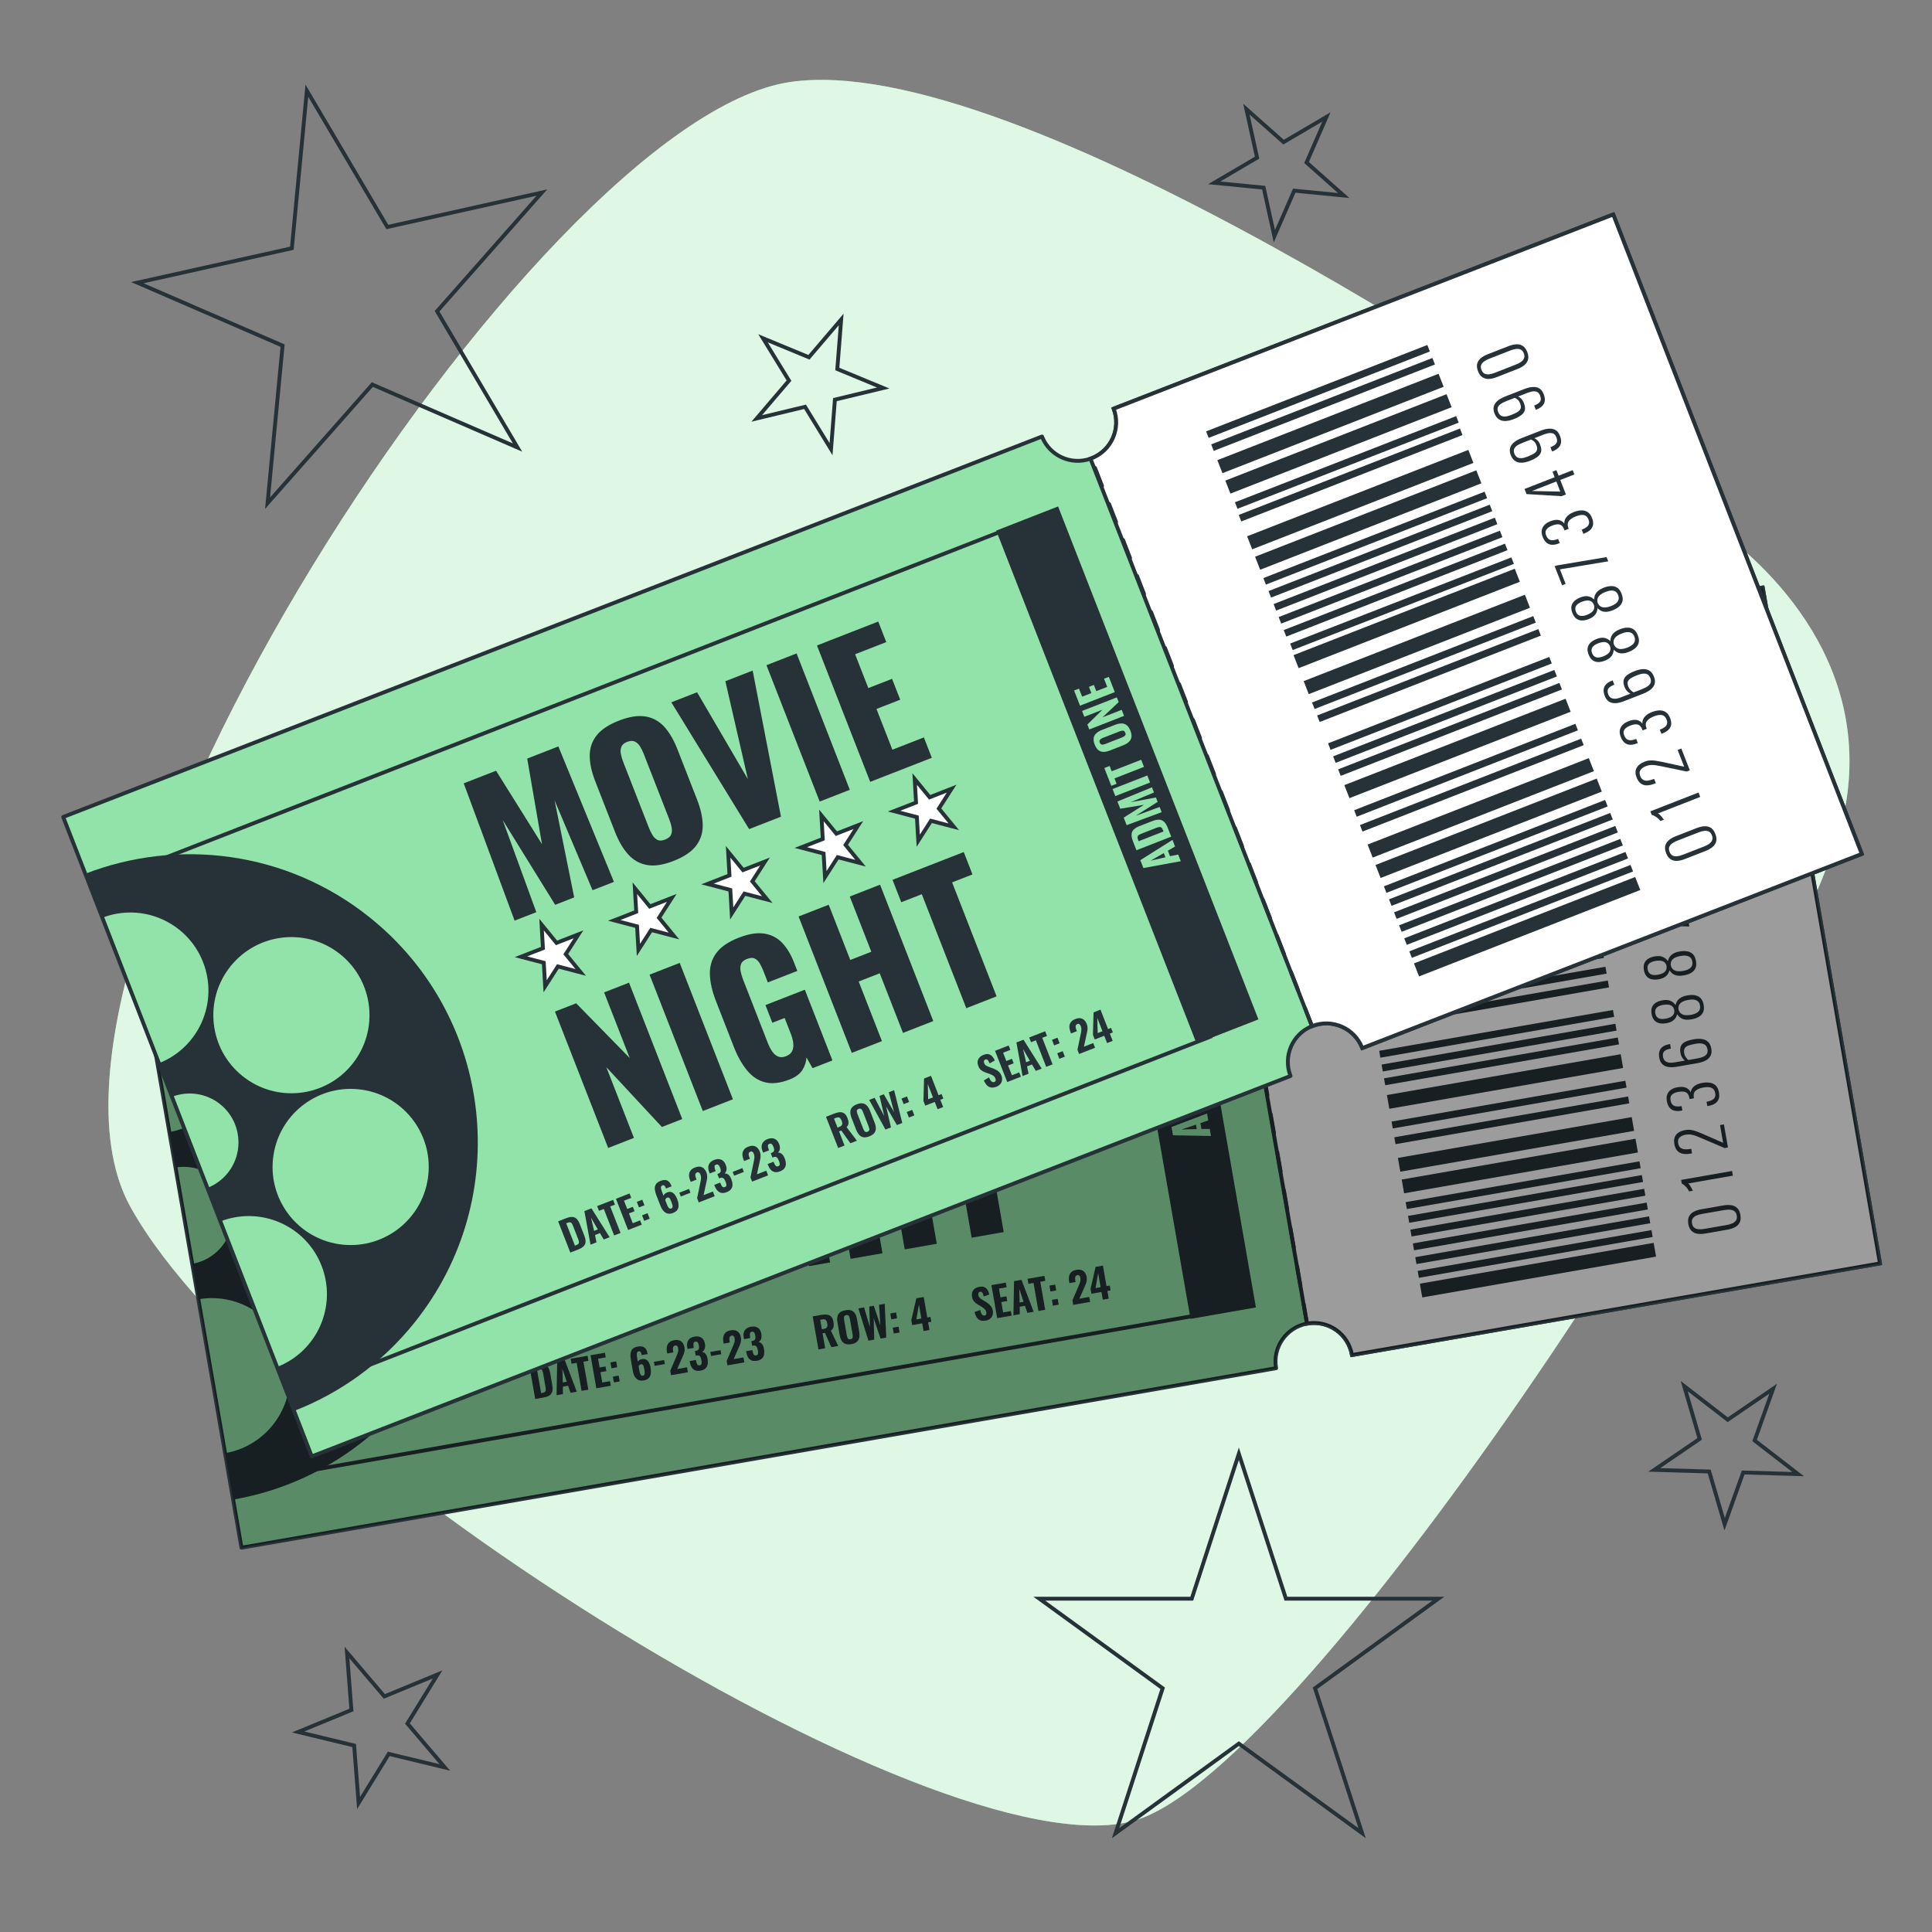 <?xml version="1.0" encoding="utf-8"?>
<!-- Generator: Adobe Illustrator 27.5.0, SVG Export Plug-In . SVG Version: 6.00 Build 0)  -->
<svg version="1.1" xmlns="http://www.w3.org/2000/svg" xmlns:xlink="http://www.w3.org/1999/xlink" x="0px" y="0px"
	 viewBox="0 0 500 500" style="enable-background:new 0 0 500 500;" xml:space="preserve">
<rect x="0" y="0" width="500" height="500" fill="#808080" stroke="none"/>
<g id="Background_Simple">
	<g>
		<path style="fill:#92E3A9;" d="M441.138,134.591c-2.824-1.872-5.615-3.781-8.387-5.729
			C402.909,107.888,263.271,12.487,204.402,21.238C138.304,31.063-1.931,248.115,33.797,312.427
			c35.729,64.312,214.372,175.964,261.713,158.099c47.34-17.864,174.177-214.372,182.216-262.606
			C484.59,166.736,451.08,141.181,441.138,134.591z"/>
		<path style="opacity:0.7;fill:#FFFFFF;" d="M441.138,134.591c-2.824-1.872-5.615-3.781-8.387-5.729
			C402.909,107.888,263.271,12.487,204.402,21.238C138.304,31.063-1.931,248.115,33.797,312.427
			c35.729,64.312,214.372,175.964,261.713,158.099c47.34-17.864,174.177-214.372,182.216-262.606
			C484.59,166.736,451.08,141.181,441.138,134.591z"/>
	</g>
</g>
<g id="Stars">
	<g>
		<polygon style="fill:none;stroke:#263238;stroke-miterlimit:10;" points="79.419,23.47 100.244,58.744 140.227,49.839 
			113.114,80.545 133.938,115.819 96.357,99.522 69.244,130.227 73.131,89.449 35.55,73.152 75.533,64.247 		"/>
		<polygon style="fill:none;stroke:#263238;stroke-miterlimit:10;" points="217.697,82.678 216.694,95.499 228.577,100.415 
			216.074,103.423 215.071,116.244 208.346,105.282 195.843,108.29 204.19,98.507 197.466,87.545 209.349,92.461 		"/>
		<polygon style="fill:none;stroke:#263238;stroke-miterlimit:10;" points="320.612,376.239 332.798,413.744 372.234,413.744 
			340.33,436.923 352.516,474.429 320.612,451.249 288.708,474.429 300.895,436.923 268.991,413.744 308.426,413.744 		"/>
		<polygon style="fill:none;stroke:#263238;stroke-miterlimit:10;" points="458.882,359.402 454.092,372.799 465.353,381.495 
			451.131,381.079 446.34,394.476 442.341,380.821 428.12,380.405 439.87,372.383 435.871,358.728 447.132,367.424 		"/>
		<polygon style="fill:none;stroke:#263238;stroke-miterlimit:10;" points="343.275,30.272 338.13,42.058 347.749,50.594 
			334.949,49.342 329.804,61.127 327.039,48.568 314.24,47.316 325.331,40.806 322.566,28.246 332.185,36.782 		"/>
		<polygon style="fill:none;stroke:#263238;stroke-miterlimit:10;" points="89.796,427.672 99.467,439.03 113.258,433.341 
			105.444,446.049 115.116,457.407 100.616,453.903 92.802,466.611 91.654,451.738 77.153,448.234 90.944,442.546 		"/>
	</g>
</g>
<g id="Ticket_2">
	<g>
		<path style="fill:#92E3A9;stroke:#263238;stroke-linecap:round;stroke-linejoin:round;stroke-miterlimit:10;" d="M32.14,225.606
			l267.768-46.454c0.957,5.32,5.981,8.906,11.313,8.083l0.186-0.032c5.402-0.937,9.017-6.057,8.115-11.453l136.673-23.711
			l30.349,174.936l-136.673,23.711c-0.002-0.011,0.007-0.024,0.005-0.035c-0.941-5.424-6.097-9.056-11.521-8.115l-0.186,0.032
			c-5.308,1.022-8.847,6.129-7.917,11.487l0.006,0.033L62.489,400.542L32.14,225.606z"/>
		<path style="fill:#FFFFFF;stroke:#263238;stroke-miterlimit:10;" d="M311.407,187.203l-0.186,0.032
			c-0.048,0.007-0.095,0.008-0.143,0.015l27.166,155.305l0.112-0.019c5.424-0.941,10.58,2.691,11.521,8.115
			c0.002,0.011-0.007,0.024-0.005,0.035l136.673-23.711l-30.349-174.936l-136.673,23.711
			C320.424,181.146,316.809,186.266,311.407,187.203z"/>
		
			<line style="fill:none;stroke:#263238;stroke-linecap:round;stroke-linejoin:round;stroke-miterlimit:10;stroke-dasharray:5,5;" x1="338.258" y1="342.556" x2="311.519" y2="188.427"/>
		<g>
			<g>
				<path style="fill:#263238;" d="M141.355,274.993l-5.883-37.434l8.846-1.547l7.897,20.984l0.627-22.475l8.524-1.491l7.173,37.208
					l-5.852,1.023l-5.035-24.714l0.013,25.592l-5.206,0.911l-8.984-24.213l3.823,25.116L141.355,274.993z"/>
				<path style="fill:#263238;" d="M184.717,267.979c-2.796,0.489-5.093,0.384-6.893-0.314c-1.8-0.698-3.215-1.907-4.243-3.627
					c-1.029-1.719-1.766-3.854-2.212-6.404l-2.426-13.869c-0.451-2.581-0.483-4.838-0.093-6.774c0.389-1.936,1.313-3.53,2.772-4.782
					c1.458-1.252,3.586-2.123,6.381-2.612c2.826-0.494,5.145-0.401,6.958,0.279c1.812,0.68,3.23,1.865,4.254,3.553
					c1.023,1.689,1.761,3.823,2.212,6.403l2.426,13.869c0.446,2.55,0.477,4.808,0.093,6.774c-0.385,1.967-1.312,3.586-2.783,4.856
					C189.691,266.602,187.542,267.484,184.717,267.979z M183.693,262.127c0.86-0.15,1.452-0.475,1.776-0.976
					c0.324-0.5,0.488-1.098,0.493-1.796c0.004-0.697-0.055-1.399-0.178-2.105l-3.143-17.97c-0.129-0.737-0.313-1.424-0.551-2.064
					c-0.239-0.639-0.595-1.138-1.07-1.499c-0.474-0.36-1.142-0.465-2.002-0.314c-0.799,0.14-1.36,0.46-1.684,0.959
					c-0.324,0.5-0.49,1.091-0.497,1.773c-0.007,0.682,0.054,1.391,0.183,2.128l3.143,17.97c0.124,0.707,0.298,1.388,0.524,2.045
					c0.225,0.658,0.568,1.167,1.027,1.53C182.173,262.172,182.833,262.278,183.693,262.127z"/>
				<path style="fill:#263238;" d="M205.538,263.767l-13.255-36.145l7.049-1.233l8.441,24.64l-0.701-25.994l7.464-1.306
					l-0.291,38.514L205.538,263.767z"/>
				<path style="fill:#263238;" d="M224.843,260.39l-6.528-37.321l8.248-1.443l6.528,37.321L224.843,260.39z"/>
				<path style="fill:#263238;" d="M238.666,257.972l-6.528-37.321l16.772-2.934l0.983,5.621l-8.524,1.491l1.62,9.261l6.497-1.136
					l0.999,5.713l-6.497,1.136l1.95,11.151l8.617-1.507l0.975,5.575L238.666,257.972z"/>
			</g>
			<g>
				<path style="fill:#263238;" d="M153.468,337.45l-6.528-37.321l5.805-1.016l10.792,16.632l-3.143-17.97l6.819-1.193l6.528,37.321
					l-5.575,0.975l-11.034-18.014l3.385,19.352L153.468,337.45z"/>
				<path style="fill:#263238;" d="M179.361,332.921l-6.528-37.321l8.248-1.443l6.528,37.321L179.361,332.921z"/>
				<path style="fill:#263238;" d="M203.003,329.355c-2.581,0.451-4.71,0.269-6.387-0.545c-1.678-0.814-3.003-2.141-3.973-3.983
					c-0.971-1.84-1.679-4.035-2.125-6.585l-2.192-12.532c-0.462-2.641-0.525-4.989-0.187-7.043c0.337-2.053,1.234-3.754,2.692-5.101
					c1.458-1.347,3.6-2.268,6.426-2.762c2.765-0.484,5.018-0.403,6.761,0.242c1.743,0.645,3.095,1.723,4.055,3.232
					c0.96,1.51,1.632,3.355,2.013,5.536l0.419,2.396l-8.063,1.41l-0.532-3.041c-0.14-0.798-0.323-1.526-0.548-2.183
					c-0.226-0.656-0.567-1.159-1.023-1.507c-0.457-0.347-1.115-0.445-1.975-0.295c-0.891,0.156-1.495,0.507-1.811,1.052
					c-0.316,0.546-0.466,1.182-0.45,1.906c0.016,0.726,0.091,1.473,0.225,2.24l3.022,17.279c0.145,0.829,0.365,1.591,0.66,2.282
					c0.295,0.693,0.704,1.222,1.228,1.589c0.523,0.368,1.2,0.479,2.029,0.334c0.86-0.15,1.48-0.497,1.86-1.038
					c0.38-0.541,0.598-1.197,0.653-1.966c0.055-0.77,0.01-1.569-0.135-2.398l-0.766-4.377l-3.363,0.588l-0.846-4.838l10.782-1.886
					l3.385,19.352l-5.437,0.951l-1.001-3.007c-0.309,1.131-0.879,2.124-1.71,2.982C205.86,328.5,204.631,329.071,203.003,329.355z"
					/>
				<path style="fill:#263238;" d="M220.137,325.788l-6.528-37.321l8.247-1.443l2.644,15.112l5.76-1.007l-2.643-15.112l8.294-1.451
					l6.528,37.321l-8.294,1.451l-2.853-16.311l-5.76,1.008l2.853,16.311L220.137,325.788z"/>
				<path style="fill:#263238;" d="M251.469,320.308l-5.456-31.193l-5.621,0.983l-1.072-6.128l19.49-3.409l1.072,6.128l-5.576,0.975
					l5.456,31.193L251.469,320.308z"/>
			</g>
		</g>
		<g>
			<path style="fill:#263238;" d="M450.415,314.428c0.137,0.781,0.077,1.429-0.179,1.943c-0.257,0.515-0.661,0.921-1.213,1.218
				c-0.552,0.298-1.202,0.512-1.95,0.643l-5.727,1.002c-0.76,0.133-1.447,0.15-2.063,0.051c-0.615-0.1-1.125-0.351-1.532-0.755
				c-0.406-0.404-0.675-0.986-0.808-1.745c-0.137-0.781-0.082-1.428,0.163-1.94c0.247-0.513,0.642-0.919,1.187-1.222
				c0.546-0.302,1.198-0.519,1.958-0.652l5.727-1.002c0.76-0.133,1.45-0.153,2.069-0.06c0.62,0.092,1.135,0.337,1.545,0.735
				C450.003,313.041,450.276,313.636,450.415,314.428z M449.471,314.593c-0.089-0.509-0.285-0.881-0.588-1.113
				c-0.304-0.231-0.679-0.367-1.128-0.406c-0.448-0.04-0.938-0.012-1.47,0.081l-5.905,1.033c-0.532,0.093-1.002,0.234-1.41,0.423
				c-0.409,0.188-0.715,0.441-0.916,0.756c-0.202,0.314-0.258,0.732-0.167,1.253c0.087,0.5,0.28,0.865,0.578,1.099
				c0.298,0.232,0.671,0.369,1.12,0.407c0.448,0.04,0.938,0.012,1.47-0.081l5.905-1.033c0.532-0.093,1.002-0.234,1.41-0.423
				c0.409-0.188,0.716-0.446,0.922-0.773C449.497,315.488,449.557,315.081,449.471,314.593z"/>
			<path style="fill:#263238;" d="M448.468,304.255l-11.585,2.026c0.109,0.048,0.23,0.161,0.361,0.339
				c0.132,0.179,0.257,0.377,0.372,0.597c0.117,0.22,0.222,0.42,0.314,0.599c0.093,0.18,0.15,0.296,0.17,0.347l-0.96,0.168
				c-0.069-0.144-0.164-0.312-0.281-0.504c-0.117-0.191-0.259-0.379-0.425-0.563c-0.166-0.182-0.348-0.358-0.545-0.524
				c-0.197-0.167-0.412-0.308-0.644-0.424l-0.168-0.96l13.179-2.305L448.468,304.255z"/>
			<path style="fill:#263238;" d="M447.193,296.966l-0.862,0.151l-6.071-2.594c-0.447-0.19-0.878-0.366-1.292-0.528
				c-0.413-0.163-0.84-0.281-1.277-0.355c-0.438-0.075-0.917-0.066-1.438,0.025c-0.705,0.123-1.233,0.365-1.584,0.721
				c-0.351,0.358-0.475,0.835-0.37,1.432c0.095,0.542,0.287,0.936,0.575,1.182c0.29,0.246,0.652,0.389,1.091,0.43
				c0.437,0.04,0.916,0.016,1.437-0.075l0.293-0.051l0.208,1.188l-0.325,0.057c-0.814,0.142-1.513,0.153-2.099,0.032
				s-1.06-0.388-1.422-0.8c-0.363-0.412-0.61-0.991-0.741-1.74c-0.175-0.998-0.01-1.798,0.494-2.401
				c0.504-0.602,1.282-0.995,2.334-1.179c0.532-0.093,1.033-0.102,1.505-0.028c0.472,0.074,0.931,0.194,1.38,0.362
				c0.448,0.168,0.902,0.345,1.359,0.534l5.557,2.432l-0.803-4.588l1.009-0.176L447.193,296.966z"/>
			<path style="fill:#263238;" d="M444.868,282.718c0.119,0.683,0.087,1.265-0.097,1.744c-0.184,0.48-0.5,0.861-0.948,1.147
				c-0.447,0.285-0.997,0.484-1.647,0.598l-0.325,0.057l-0.199-1.138c0.032-0.006,0.078-0.014,0.138-0.024
				c0.06-0.01,0.106-0.019,0.138-0.024c0.465-0.092,0.858-0.226,1.179-0.399c0.322-0.174,0.553-0.408,0.691-0.7
				c0.14-0.292,0.171-0.656,0.095-1.089c-0.072-0.413-0.223-0.747-0.452-1.003c-0.23-0.256-0.563-0.422-1.001-0.496
				c-0.437-0.074-0.987-0.053-1.649,0.063c-0.813,0.142-1.452,0.405-1.916,0.788c-0.465,0.382-0.643,0.939-0.538,1.67
				c0.004,0.022,0.013,0.076,0.028,0.163c0.015,0.088,0.025,0.141,0.028,0.163l-1.139,0.199c-0.004-0.021-0.013-0.075-0.028-0.163
				c-0.015-0.087-0.025-0.14-0.029-0.163c-0.123-0.705-0.408-1.174-0.858-1.409c-0.449-0.235-1.112-0.275-1.991-0.121
				c-0.682,0.119-1.22,0.345-1.608,0.675c-0.39,0.332-0.525,0.838-0.405,1.522c0.116,0.661,0.387,1.109,0.814,1.342
				c0.427,0.233,1.032,0.291,1.817,0.177c0.021-0.004,0.057-0.01,0.106-0.018c0.048-0.008,0.089-0.016,0.122-0.021l0.199,1.138
				l-0.309,0.054c-0.652,0.114-1.23,0.113-1.737-0.006c-0.507-0.119-0.931-0.383-1.271-0.792c-0.34-0.41-0.573-0.974-0.698-1.689
				c-0.121-0.694-0.08-1.288,0.125-1.783c0.203-0.494,0.535-0.89,0.991-1.188c0.456-0.298,1.005-0.503,1.644-0.615
				c0.922-0.161,1.666-0.112,2.231,0.147c0.566,0.259,0.961,0.653,1.188,1.184c0.03-0.34,0.15-0.673,0.362-1.002
				c0.211-0.328,0.531-0.621,0.961-0.881c0.43-0.259,0.992-0.45,1.686-0.572c0.737-0.129,1.409-0.139,2.015-0.034
				c0.605,0.107,1.105,0.363,1.501,0.77C444.474,281.392,444.737,281.969,444.868,282.718z"/>
			<path style="fill:#263238;" d="M442.884,271.377c0.127,0.727,0.065,1.341-0.189,1.844c-0.253,0.503-0.671,0.912-1.253,1.225
				c-0.582,0.315-1.301,0.546-2.158,0.696l-5.255,0.919c-0.814,0.142-1.544,0.17-2.191,0.081c-0.647-0.087-1.18-0.324-1.6-0.709
				c-0.419-0.385-0.694-0.946-0.823-1.684c-0.116-0.662-0.097-1.229,0.054-1.704c0.152-0.473,0.434-0.861,0.845-1.162
				c0.411-0.301,0.954-0.51,1.626-0.628c0.022-0.004,0.068-0.015,0.137-0.033c0.071-0.018,0.116-0.029,0.138-0.032l0.208,1.188
				c-0.846,0.148-1.425,0.386-1.736,0.714c-0.312,0.329-0.411,0.813-0.299,1.453c0.063,0.358,0.208,0.665,0.438,0.921
				c0.229,0.256,0.563,0.427,1.003,0.512c0.44,0.085,1.013,0.066,1.718-0.057l2.505-0.438c-0.229-0.161-0.458-0.414-0.686-0.76
				c-0.228-0.346-0.383-0.752-0.464-1.218c-0.127-0.727-0.091-1.32,0.108-1.78c0.2-0.46,0.571-0.826,1.116-1.101
				c0.544-0.274,1.278-0.492,2.199-0.653c0.803-0.141,1.526-0.161,2.17-0.061c0.644,0.1,1.17,0.349,1.58,0.747
				C442.483,270.056,442.753,270.629,442.884,271.377z M441.892,271.551c-0.076-0.434-0.232-0.773-0.471-1.016
				c-0.238-0.243-0.575-0.399-1.012-0.468c-0.437-0.069-0.986-0.046-1.648,0.07c-0.716,0.125-1.305,0.27-1.768,0.436
				c-0.463,0.165-0.79,0.401-0.982,0.708c-0.192,0.308-0.238,0.749-0.138,1.323c0.046,0.26,0.13,0.503,0.253,0.728
				c0.123,0.224,0.258,0.424,0.407,0.599c0.148,0.175,0.285,0.308,0.413,0.397l2.278-0.398c0.705-0.123,1.268-0.289,1.69-0.497
				c0.422-0.208,0.709-0.468,0.862-0.78C441.927,272.341,441.966,271.974,441.892,271.551z"/>
			<path style="fill:#263238;" d="M440.904,260.053c0.133,0.759,0.087,1.391-0.138,1.894c-0.225,0.504-0.599,0.907-1.121,1.21
				c-0.522,0.304-1.153,0.52-1.89,0.649c-0.576,0.101-1.065,0.128-1.47,0.081c-0.405-0.047-0.749-0.14-1.031-0.281
				c-0.281-0.14-0.519-0.312-0.71-0.513c-0.192-0.201-0.36-0.401-0.507-0.599c-0.124,0.57-0.41,1.061-0.857,1.474
				c-0.448,0.414-1.089,0.694-1.924,0.84c-0.641,0.112-1.227,0.114-1.76,0.006c-0.534-0.108-0.98-0.357-1.338-0.747
				c-0.359-0.39-0.602-0.943-0.727-1.659c-0.125-0.716-0.081-1.313,0.131-1.792c0.213-0.478,0.552-0.859,1.016-1.142
				c0.464-0.282,1.023-0.48,1.673-0.594c0.836-0.146,1.525-0.102,2.068,0.133c0.545,0.235,0.977,0.598,1.298,1.089
				c0.071-0.236,0.162-0.478,0.275-0.727c0.113-0.249,0.279-0.488,0.496-0.716c0.217-0.228,0.508-0.435,0.872-0.622
				c0.364-0.187,0.833-0.33,1.409-0.431c0.737-0.129,1.403-0.139,1.998-0.031c0.595,0.109,1.083,0.361,1.466,0.758
				C440.516,258.732,440.773,259.304,440.904,260.053z M433.289,261.385c-0.101-0.452-0.288-0.785-0.56-1.001
				c-0.272-0.215-0.608-0.344-1.007-0.386c-0.399-0.042-0.836-0.021-1.314,0.062c-0.758,0.133-1.311,0.375-1.658,0.726
				c-0.346,0.351-0.467,0.836-0.359,1.455c0.11,0.629,0.389,1.053,0.835,1.271c0.446,0.218,1.049,0.261,1.807,0.128
				c0.478-0.084,0.897-0.213,1.257-0.388c0.361-0.175,0.632-0.415,0.813-0.721C433.285,262.227,433.347,261.844,433.289,261.385z
				 M439.96,260.218c-0.076-0.434-0.239-0.774-0.488-1.021c-0.25-0.247-0.591-0.405-1.022-0.475
				c-0.431-0.07-0.956-0.051-1.574,0.057c-0.542,0.095-1.007,0.241-1.391,0.436c-0.385,0.196-0.678,0.454-0.879,0.774
				c-0.201,0.321-0.276,0.722-0.226,1.205c0.117,0.471,0.325,0.829,0.624,1.073c0.3,0.244,0.664,0.393,1.092,0.446
				s0.914,0.033,1.457-0.062c0.618-0.108,1.118-0.271,1.499-0.489c0.381-0.218,0.647-0.487,0.798-0.81
				C439.998,261.03,440.036,260.652,439.96,260.218z"/>
			<path style="fill:#263238;" d="M438.914,248.68c0.133,0.759,0.087,1.391-0.139,1.894c-0.225,0.503-0.599,0.907-1.121,1.21
				c-0.522,0.304-1.153,0.52-1.89,0.649c-0.576,0.101-1.065,0.128-1.47,0.081c-0.405-0.047-0.749-0.14-1.03-0.281
				c-0.281-0.14-0.519-0.312-0.71-0.512c-0.192-0.201-0.36-0.401-0.507-0.599c-0.124,0.57-0.41,1.061-0.857,1.475
				c-0.448,0.414-1.089,0.694-1.924,0.84c-0.641,0.112-1.227,0.114-1.76,0.006c-0.534-0.108-0.98-0.357-1.338-0.747
				c-0.359-0.39-0.602-0.943-0.727-1.658c-0.125-0.716-0.081-1.313,0.131-1.792c0.213-0.478,0.552-0.859,1.016-1.142
				c0.464-0.282,1.023-0.48,1.673-0.594c0.836-0.146,1.525-0.102,2.068,0.133c0.545,0.235,0.977,0.598,1.298,1.089
				c0.071-0.236,0.162-0.478,0.275-0.727c0.113-0.249,0.279-0.488,0.496-0.716c0.217-0.228,0.508-0.435,0.873-0.622
				c0.364-0.187,0.833-0.33,1.409-0.431c0.737-0.129,1.403-0.139,1.998-0.031c0.595,0.109,1.083,0.361,1.466,0.758
				C438.527,247.359,438.783,247.932,438.914,248.68z M431.299,250.012c-0.101-0.452-0.288-0.785-0.56-1.001
				c-0.272-0.215-0.608-0.343-1.007-0.386c-0.399-0.042-0.836-0.021-1.314,0.062c-0.758,0.133-1.311,0.375-1.658,0.726
				c-0.347,0.351-0.467,0.836-0.359,1.455c0.11,0.629,0.389,1.053,0.835,1.271c0.446,0.218,1.049,0.261,1.807,0.128
				c0.478-0.084,0.897-0.213,1.258-0.388c0.361-0.175,0.632-0.415,0.813-0.721C431.296,250.854,431.358,250.471,431.299,250.012z
				 M437.971,248.845c-0.076-0.434-0.239-0.774-0.488-1.021c-0.25-0.247-0.591-0.405-1.022-0.475
				c-0.431-0.07-0.956-0.051-1.574,0.057c-0.542,0.095-1.006,0.24-1.391,0.436c-0.385,0.196-0.678,0.454-0.879,0.774
				c-0.201,0.321-0.276,0.722-0.226,1.205c0.117,0.471,0.325,0.829,0.624,1.073c0.3,0.244,0.664,0.393,1.092,0.446
				c0.428,0.054,0.914,0.033,1.457-0.062c0.618-0.108,1.118-0.271,1.499-0.489c0.381-0.218,0.647-0.487,0.798-0.81
				C438.009,249.657,438.047,249.279,437.971,248.845z"/>
			<path style="fill:#263238;" d="M437.189,239.776l-12.669-0.433l0.697,3.986l-0.96,0.168l-0.911-5.206l0.585-0.102l13.055,0.433
				L437.189,239.776z"/>
			<path style="fill:#263238;" d="M435.294,227.984c0.12,0.683,0.087,1.265-0.097,1.744c-0.184,0.479-0.5,0.861-0.948,1.147
				c-0.447,0.285-0.997,0.485-1.647,0.598l-0.325,0.057l-0.199-1.139c0.032-0.006,0.078-0.014,0.138-0.024
				c0.06-0.01,0.106-0.019,0.138-0.024c0.465-0.092,0.858-0.226,1.179-0.399c0.322-0.174,0.553-0.407,0.691-0.7
				c0.14-0.292,0.171-0.656,0.095-1.089c-0.072-0.412-0.223-0.746-0.452-1.003c-0.23-0.256-0.563-0.421-1.001-0.496
				c-0.438-0.074-0.987-0.054-1.65,0.062c-0.813,0.142-1.452,0.405-1.916,0.788c-0.465,0.383-0.643,0.939-0.538,1.67
				c0.004,0.022,0.013,0.076,0.028,0.163c0.015,0.087,0.025,0.141,0.029,0.163l-1.139,0.199c-0.004-0.021-0.013-0.075-0.028-0.163
				c-0.015-0.087-0.025-0.141-0.029-0.163c-0.123-0.705-0.408-1.175-0.858-1.409c-0.449-0.235-1.112-0.275-1.991-0.121
				c-0.683,0.119-1.22,0.345-1.608,0.676c-0.39,0.331-0.525,0.838-0.405,1.521c0.116,0.662,0.387,1.109,0.814,1.342
				c0.427,0.233,1.032,0.292,1.817,0.177c0.021-0.004,0.057-0.01,0.106-0.018c0.048-0.008,0.089-0.016,0.122-0.021l0.199,1.139
				l-0.309,0.054c-0.651,0.114-1.23,0.112-1.736-0.007c-0.507-0.118-0.931-0.382-1.271-0.792c-0.34-0.41-0.573-0.973-0.698-1.689
				c-0.121-0.694-0.08-1.289,0.125-1.783c0.203-0.494,0.534-0.89,0.991-1.188c0.456-0.298,1.005-0.503,1.644-0.615
				c0.922-0.161,1.666-0.112,2.231,0.147c0.566,0.259,0.961,0.653,1.188,1.184c0.03-0.34,0.15-0.674,0.362-1.002
				c0.211-0.327,0.531-0.621,0.961-0.881c0.43-0.259,0.992-0.45,1.686-0.572c0.737-0.129,1.409-0.14,2.015-0.034
				c0.605,0.107,1.105,0.363,1.501,0.769C434.9,226.658,435.163,227.235,435.294,227.984z"/>
			<path style="fill:#263238;" d="M433.031,216.005l-3.857,0.675l0.694,3.97l-1.203,0.21l-8.773-2.322l-0.245-1.399l8.249-1.443
				l-0.265-1.513l1.073-0.188l0.265,1.513l3.857-0.675L433.031,216.005z M428.585,219.633l-0.484-2.766l-6.671,1.167
				L428.585,219.633z"/>
			<path style="fill:#263238;" d="M431.352,205.449c0.116,0.662,0.099,1.235-0.051,1.719c-0.15,0.485-0.436,0.879-0.858,1.182
				c-0.422,0.303-0.969,0.519-1.639,0.647c-0.022,0.004-0.065,0.011-0.131,0.023c-0.065,0.011-0.103,0.018-0.114,0.02l-0.205-1.171
				c0.836-0.146,1.409-0.383,1.72-0.712c0.312-0.329,0.406-0.845,0.282-1.55c-0.064-0.369-0.207-0.671-0.426-0.906
				c-0.22-0.236-0.551-0.387-0.994-0.455c-0.442-0.068-1.016-0.04-1.721,0.083l-2.489,0.436c0.224,0.128,0.448,0.355,0.672,0.679
				c0.224,0.324,0.384,0.757,0.479,1.299c0.127,0.727,0.089,1.321-0.116,1.781c-0.204,0.461-0.582,0.828-1.131,1.103
				c-0.551,0.275-1.281,0.493-2.193,0.652c-0.813,0.142-1.537,0.16-2.171,0.053c-0.633-0.107-1.156-0.362-1.567-0.766
				c-0.411-0.403-0.683-0.979-0.814-1.727c-0.125-0.716-0.061-1.325,0.192-1.828c0.253-0.502,0.668-0.911,1.245-1.224
				c0.577-0.313,1.294-0.545,2.151-0.695l5.255-0.919c0.803-0.141,1.531-0.167,2.183-0.08s1.19,0.315,1.611,0.682
				C430.945,204.143,431.221,204.701,431.352,205.449z M424.901,206.628c-0.082-0.467-0.232-0.837-0.454-1.111
				c-0.221-0.274-0.431-0.472-0.632-0.594l-2.262,0.396c-0.716,0.125-1.283,0.289-1.699,0.49c-0.418,0.202-0.703,0.455-0.857,0.762
				c-0.153,0.306-0.192,0.671-0.118,1.094c0.074,0.423,0.237,0.761,0.487,1.013c0.251,0.252,0.595,0.413,1.032,0.481
				c0.437,0.069,0.97,0.049,1.599-0.061c0.726-0.127,1.322-0.273,1.785-0.438c0.463-0.165,0.79-0.404,0.981-0.717
				C424.954,207.63,425,207.192,424.901,206.628z"/>
			<path style="fill:#263238;" d="M429.357,194.044c0.116,0.662,0.099,1.235-0.051,1.719c-0.15,0.485-0.436,0.879-0.858,1.182
				c-0.422,0.303-0.969,0.519-1.639,0.647c-0.022,0.004-0.065,0.011-0.13,0.023c-0.065,0.011-0.103,0.018-0.115,0.02l-0.205-1.171
				c0.836-0.146,1.409-0.383,1.72-0.712c0.312-0.329,0.406-0.845,0.282-1.55c-0.064-0.369-0.207-0.671-0.426-0.906
				c-0.22-0.236-0.551-0.387-0.994-0.455c-0.442-0.068-1.016-0.04-1.721,0.083l-2.49,0.435c0.224,0.128,0.448,0.355,0.672,0.679
				c0.224,0.324,0.384,0.757,0.479,1.299c0.127,0.727,0.089,1.321-0.116,1.781c-0.204,0.461-0.582,0.828-1.131,1.103
				c-0.551,0.275-1.281,0.492-2.193,0.652c-0.813,0.142-1.536,0.16-2.171,0.053c-0.633-0.107-1.156-0.362-1.567-0.766
				c-0.411-0.403-0.683-0.979-0.814-1.727c-0.125-0.716-0.061-1.325,0.192-1.828c0.253-0.502,0.668-0.911,1.245-1.224
				s1.294-0.545,2.151-0.695l5.255-0.919c0.803-0.141,1.531-0.167,2.183-0.08c0.652,0.087,1.19,0.315,1.611,0.682
				C428.95,192.737,429.226,193.295,429.357,194.044z M422.906,195.222c-0.082-0.466-0.232-0.837-0.455-1.111
				c-0.221-0.274-0.431-0.472-0.632-0.593l-2.262,0.396c-0.716,0.125-1.283,0.289-1.699,0.49c-0.418,0.202-0.703,0.455-0.857,0.762
				c-0.153,0.306-0.193,0.671-0.118,1.094c0.074,0.423,0.237,0.761,0.487,1.013c0.251,0.252,0.595,0.413,1.032,0.482
				c0.437,0.069,0.97,0.049,1.599-0.061c0.726-0.127,1.322-0.273,1.784-0.438c0.463-0.165,0.79-0.404,0.982-0.717
				C422.959,196.225,423.005,195.787,422.906,195.222z"/>
			<path style="fill:#263238;" d="M427.345,182.54c0.137,0.781,0.077,1.429-0.179,1.943c-0.257,0.515-0.661,0.921-1.213,1.218
				c-0.552,0.298-1.201,0.512-1.95,0.643l-5.727,1.002c-0.759,0.133-1.447,0.15-2.063,0.051c-0.615-0.099-1.125-0.351-1.532-0.755
				c-0.406-0.404-0.675-0.986-0.808-1.745c-0.137-0.781-0.082-1.428,0.163-1.94c0.247-0.513,0.642-0.92,1.186-1.222
				c0.546-0.302,1.198-0.519,1.958-0.652l5.727-1.002c0.759-0.133,1.449-0.153,2.069-0.06c0.62,0.093,1.135,0.338,1.546,0.736
				C426.933,181.154,427.207,181.748,427.345,182.54z M426.402,182.705c-0.089-0.51-0.285-0.881-0.588-1.113
				c-0.304-0.232-0.679-0.367-1.128-0.406c-0.448-0.039-0.938-0.012-1.47,0.081l-5.905,1.033c-0.532,0.093-1.002,0.234-1.41,0.423
				c-0.409,0.189-0.714,0.441-0.916,0.756c-0.202,0.315-0.258,0.732-0.167,1.253c0.087,0.499,0.28,0.865,0.578,1.098
				c0.298,0.233,0.671,0.369,1.12,0.408c0.448,0.039,0.938,0.012,1.47-0.081l5.905-1.033c0.532-0.093,1.002-0.234,1.41-0.423
				c0.409-0.189,0.716-0.447,0.922-0.773C426.427,183.601,426.487,183.193,426.402,182.705z"/>
		</g>
		<path style="fill:#263238;" d="M34.818,241.142l2.086,12.025c10.959-1.864,21.375,5.474,23.293,16.436
			c1.921,10.981-5.413,21.438-16.385,23.379l1.593,9.18c4.297-0.738,8.859,0.755,11.859,4.339
			c4.486,5.361,3.776,13.343-1.584,17.828c-1.771,1.482-3.829,2.385-5.951,2.752l1.592,9.179c0.007-0.001,0.014-0.004,0.021-0.005
			c10.994-1.923,21.465,5.43,23.388,16.424c1.923,10.994-5.43,21.465-16.424,23.388c-0.026,0.005-0.051,0.005-0.077,0.01
			l2.086,12.024c12.522-2.162,24.661-7.535,35.108-16.276c31.592-26.435,35.772-73.475,9.337-105.067
			C87.069,245.619,60.157,236.774,34.818,241.142z M106.143,336.038c-3.831,10.482-15.435,15.874-25.918,12.043
			c-10.482-3.832-15.874-15.435-12.043-25.918c3.832-10.482,15.435-15.874,25.918-12.043
			C104.583,313.952,109.975,325.556,106.143,336.038z M92.866,303.06c-8.559,7.162-21.304,6.03-28.466-2.53
			c-7.162-8.56-6.03-21.304,2.53-28.467c8.559-7.162,21.304-6.03,28.467,2.53C102.558,283.152,101.425,295.897,92.866,303.06z"/>
		<g>
			<polygon style="fill:#FFFFFF;stroke:#263238;stroke-miterlimit:10;" points="199.046,268.456 201.905,273.852 207.92,272.799 
				203.672,277.186 206.532,282.582 201.047,279.897 196.799,284.284 197.657,278.238 192.173,275.554 198.188,274.502 			"/>
			<polygon style="fill:#FFFFFF;stroke:#263238;stroke-miterlimit:10;" points="173.52,272.921 176.379,278.316 182.394,277.264 
				178.146,281.651 181.006,287.047 175.521,284.362 171.273,288.749 172.131,282.703 166.646,280.019 172.661,278.967 			"/>
			<polygon style="fill:#FFFFFF;stroke:#263238;stroke-miterlimit:10;" points="147.993,277.386 150.853,282.781 156.868,281.729 
				152.62,286.116 155.479,291.512 149.995,288.827 145.747,293.214 146.605,287.168 141.12,284.484 147.135,283.432 			"/>
			<polygon style="fill:#FFFFFF;stroke:#263238;stroke-miterlimit:10;" points="250.098,259.526 252.957,264.922 258.973,263.869 
				254.725,268.256 257.584,273.652 252.099,270.967 247.851,275.354 248.71,269.308 243.225,266.624 249.24,265.572 			"/>
			<polygon style="fill:#FFFFFF;stroke:#263238;stroke-miterlimit:10;" points="224.572,263.991 227.431,269.387 233.446,268.334 
				229.199,272.721 232.058,278.117 226.573,275.432 222.325,279.819 223.183,273.773 217.699,271.089 223.714,270.037 			"/>
		</g>
		<g>
			
				<rect x="396.123" y="297.889" transform="matrix(-0.172 -0.985 0.985 -0.172 142.794 777.193)" style="fill:#263238;" width="3.613" height="61.428"/>
			
				<rect x="391.409" y="270.94" transform="matrix(-0.172 -0.985 0.985 -0.172 163.826 740.964)" style="fill:#263238;" width="3.613" height="61.428"/>
			
				<rect x="390.431" y="265.346" transform="matrix(-0.172 -0.985 0.985 -0.172 168.188 733.443)" style="fill:#263238;" width="3.613" height="61.428"/>
			
				<rect x="387.585" y="249.075" transform="matrix(-0.172 -0.985 0.985 -0.172 180.88 711.565)" style="fill:#263238;" width="3.613" height="61.428"/>
			
				<rect x="382.604" y="220.6" transform="matrix(-0.172 -0.985 0.985 -0.172 203.091 673.278)" style="fill:#263238;" width="3.613" height="61.428"/>
			
				<rect x="396.293" y="293.694" transform="matrix(-0.172 -0.985 0.985 -0.172 146.077 771.559)" style="fill:#263238;" width="1.807" height="61.427"/>
			
				<rect x="395.67" y="290.135" transform="matrix(-0.172 -0.985 0.985 -0.172 148.854 766.773)" style="fill:#263238;" width="1.807" height="61.428"/>
			
				<rect x="395.047" y="286.575" transform="matrix(-0.172 -0.985 0.985 -0.172 151.63 761.987)" style="fill:#263238;" width="1.807" height="61.428"/>
			
				<rect x="384.997" y="229.117" transform="matrix(-0.172 -0.985 0.985 -0.172 196.446 684.729)" style="fill:#263238;" width="1.807" height="61.428"/>
			
				<rect x="384.375" y="225.558" transform="matrix(-0.172 -0.985 0.985 -0.172 199.227 679.945)" style="fill:#263238;" width="1.807" height="61.428"/>
			
				<rect x="394.425" y="283.016" transform="matrix(-0.172 -0.985 0.985 -0.172 154.386 757.191)" style="fill:#263238;" width="1.807" height="61.428"/>
			
				<rect x="393.802" y="279.457" transform="matrix(-0.172 -0.985 0.985 -0.172 157.182 752.416)" style="fill:#263238;" width="1.807" height="61.428"/>
			
				<rect x="387.576" y="243.863" transform="matrix(-0.172 -0.985 0.985 -0.172 184.949 704.559)" style="fill:#263238;" width="1.807" height="61.427"/>
			
				<rect x="386.954" y="240.304" transform="matrix(-0.172 -0.985 0.985 -0.172 187.721 699.771)" style="fill:#263238;" width="1.807" height="61.428"/>
			
				<rect x="386.331" y="236.745" transform="matrix(-0.172 -0.985 0.985 -0.172 190.497 694.985)" style="fill:#263238;" width="1.807" height="61.427"/>
			
				<rect x="390.245" y="259.117" transform="matrix(-0.172 -0.985 0.985 -0.172 173.047 725.068)" style="fill:#263238;" width="1.807" height="61.428"/>
			
				<rect x="389.533" y="255.05" transform="matrix(-0.172 -0.985 0.985 -0.172 176.219 719.598)" style="fill:#263238;" width="1.807" height="61.427"/>
			
				<rect x="393.18" y="275.897" transform="matrix(-0.172 -0.985 0.985 -0.172 159.963 747.632)" style="fill:#263238;" width="1.807" height="61.428"/>
			
				<rect x="381.359" y="213.482" transform="matrix(-0.172 -0.985 0.985 -0.172 208.644 663.706)" style="fill:#263238;" width="3.613" height="61.428"/>
			
				<rect x="376.645" y="186.532" transform="matrix(-0.172 -0.985 0.985 -0.172 229.664 627.47)" style="fill:#263238;" width="3.613" height="61.428"/>
			
				<rect x="375.667" y="180.939" transform="matrix(-0.172 -0.985 0.985 -0.172 234.025 619.949)" style="fill:#263238;" width="3.613" height="61.427"/>
			
				<rect x="381.528" y="209.287" transform="matrix(-0.172 -0.985 0.985 -0.172 211.914 658.065)" style="fill:#263238;" width="1.807" height="61.428"/>
			
				<rect x="380.906" y="205.727" transform="matrix(-0.172 -0.985 0.985 -0.172 214.69 653.279)" style="fill:#263238;" width="1.807" height="61.428"/>
			
				<rect x="380.283" y="202.168" transform="matrix(-0.172 -0.985 0.985 -0.172 217.466 648.493)" style="fill:#263238;" width="1.807" height="61.428"/>
			
				<rect x="379.661" y="198.609" transform="matrix(-0.172 -0.985 0.985 -0.172 220.245 643.708)" style="fill:#263238;" width="1.807" height="61.428"/>
			
				<rect x="372.012" y="154.88" transform="matrix(-0.172 -0.985 0.985 -0.172 254.357 584.911)" style="fill:#263238;" width="1.807" height="61.428"/>
			
				<rect x="371.389" y="151.32" transform="matrix(-0.172 -0.985 0.985 -0.172 257.127 580.123)" style="fill:#263238;" width="1.807" height="61.428"/>
			
				<rect x="379.038" y="195.049" transform="matrix(-0.172 -0.985 0.985 -0.172 223.019 638.921)" style="fill:#263238;" width="1.807" height="61.428"/>
			
				<rect x="378.415" y="191.49" transform="matrix(-0.172 -0.985 0.985 -0.172 225.799 634.137)" style="fill:#263238;" width="1.807" height="61.427"/>
			
				<rect x="372.998" y="165.685" transform="matrix(-0.172 -0.985 0.985 -0.172 245.925 599.438)" style="fill:#263238;" width="3.613" height="61.428"/>
			
				<rect x="372.02" y="160.091" transform="matrix(-0.172 -0.985 0.985 -0.172 250.286 591.917)" style="fill:#263238;" width="3.613" height="61.428"/>
			
				<rect x="375.391" y="174.202" transform="matrix(-0.172 -0.985 0.985 -0.172 239.28 610.89)" style="fill:#263238;" width="1.807" height="61.428"/>
			
				<rect x="374.769" y="170.642" transform="matrix(-0.172 -0.985 0.985 -0.172 242.06 606.105)" style="fill:#263238;" width="1.807" height="61.428"/>
		</g>
		<g>
			<g>
				<path style="fill:#263238;" d="M138.511,362.05l-1.495-8.547l2.089-0.366c0.724-0.127,1.305-0.133,1.742-0.017
					c0.437,0.116,0.775,0.358,1.013,0.726c0.239,0.368,0.412,0.862,0.52,1.481l0.544,3.113c0.111,0.633,0.118,1.168,0.02,1.605
					c-0.097,0.438-0.328,0.788-0.691,1.051c-0.364,0.263-0.901,0.457-1.611,0.581L138.511,362.05z M140.039,360.532l0.369-0.065
					c0.324-0.057,0.545-0.147,0.665-0.274c0.12-0.126,0.179-0.292,0.179-0.499c0-0.206-0.025-0.458-0.077-0.753l-0.616-3.524
					c-0.052-0.295-0.117-0.529-0.193-0.701c-0.078-0.171-0.192-0.287-0.344-0.347c-0.152-0.061-0.383-0.064-0.692-0.01l-0.359,0.063
					L140.039,360.532z"/>
				<path style="fill:#263238;" d="M144.04,361.083l0.161-8.837l1.931-0.338l3.141,8.259l-1.614,0.282l-0.635-1.824l-1.35,0.236
					l0.001,1.935L144.04,361.083z M145.647,357.768l1.024-0.179l-1.121-3.361L145.647,357.768z"/>
				<path style="fill:#263238;" d="M150.508,359.952l-1.268-7.249l-1.319,0.231l-0.227-1.298l4.369-0.764l0.227,1.297l-1.298,0.227
					l1.268,7.25L150.508,359.952z"/>
				<path style="fill:#263238;" d="M154.329,359.283l-1.495-8.547l3.724-0.651l0.211,1.203l-1.984,0.347l0.397,2.268l1.53-0.268
					l0.212,1.214l-1.53,0.268l0.469,2.68l2.005-0.351l0.207,1.182L154.329,359.283z"/>
				<path style="fill:#263238;" d="M158.241,354.108l-0.266-1.519l1.499-0.262l0.266,1.519L158.241,354.108z M158.883,357.78
					l-0.264-1.509l1.498-0.262l0.264,1.509L158.883,357.78z"/>
				<path style="fill:#263238;" d="M166.589,357.258c-0.542,0.095-1.004,0.051-1.388-0.132c-0.383-0.183-0.691-0.471-0.923-0.866
					c-0.233-0.395-0.396-0.863-0.491-1.404l-0.532-3.039c-0.097-0.556-0.119-1.067-0.066-1.533c0.052-0.466,0.221-0.855,0.508-1.166
					c0.286-0.311,0.736-0.52,1.348-0.627c0.527-0.092,0.962-0.083,1.304,0.028c0.342,0.11,0.612,0.315,0.809,0.614
					c0.197,0.299,0.337,0.684,0.42,1.155c0.004,0.022,0.009,0.044,0.017,0.068c0.008,0.024,0.013,0.046,0.017,0.068l-1.54,0.27
					c-0.063-0.359-0.145-0.62-0.246-0.784c-0.101-0.164-0.285-0.222-0.553-0.175c-0.168,0.029-0.291,0.105-0.367,0.227
					c-0.077,0.122-0.113,0.312-0.108,0.568c0.005,0.257,0.045,0.603,0.122,1.039l0.153,0.876c0.065-0.171,0.186-0.316,0.365-0.434
					c0.178-0.118,0.395-0.203,0.646-0.255c0.449-0.093,0.826-0.055,1.135,0.111c0.308,0.167,0.556,0.429,0.741,0.785
					c0.185,0.355,0.319,0.769,0.402,1.24c0.101,0.577,0.12,1.103,0.058,1.578c-0.062,0.475-0.238,0.866-0.528,1.175
					C167.599,356.953,167.166,357.157,166.589,357.258z M166.398,356.041c0.176-0.031,0.297-0.113,0.364-0.249
					c0.067-0.135,0.097-0.314,0.091-0.538c-0.007-0.223-0.037-0.49-0.091-0.799c-0.052-0.295-0.105-0.552-0.162-0.771
					c-0.056-0.219-0.141-0.383-0.255-0.494c-0.114-0.11-0.276-0.147-0.488-0.11c-0.098,0.017-0.188,0.053-0.269,0.107
					c-0.082,0.054-0.149,0.116-0.201,0.187c-0.053,0.07-0.092,0.141-0.116,0.211l0.238,1.361c0.037,0.211,0.091,0.406,0.163,0.586
					c0.071,0.18,0.166,0.317,0.285,0.412C166.075,356.04,166.222,356.072,166.398,356.041z"/>
				<path style="fill:#263238;" d="M169.409,353.481l-0.183-1.044l2.648-0.463l0.183,1.044L169.409,353.481z"/>
				<path style="fill:#263238;" d="M173.66,355.902l-0.201-1.15l1.52-3.562c0.113-0.266,0.219-0.52,0.317-0.762
					c0.099-0.242,0.173-0.485,0.221-0.73c0.048-0.244,0.049-0.496,0.003-0.756c-0.048-0.274-0.137-0.474-0.268-0.6
					c-0.131-0.126-0.295-0.172-0.491-0.137c-0.211,0.037-0.363,0.124-0.456,0.259c-0.092,0.136-0.143,0.302-0.151,0.5
					c-0.009,0.197,0.006,0.408,0.045,0.634l0.07,0.4l-1.593,0.279l-0.074-0.422c-0.089-0.507-0.088-0.97,0.001-1.392
					c0.09-0.422,0.285-0.773,0.588-1.054c0.302-0.281,0.731-0.47,1.287-0.568c0.753-0.132,1.353-0.034,1.803,0.294
					c0.449,0.328,0.735,0.847,0.859,1.557c0.06,0.345,0.064,0.672,0.009,0.983c-0.055,0.31-0.144,0.616-0.269,0.917
					c-0.125,0.302-0.261,0.613-0.407,0.936l-1.212,2.768l2.543-0.445l0.225,1.287L173.66,355.902z"/>
				<path style="fill:#263238;" d="M181.293,354.719c-0.57,0.1-1.041,0.071-1.412-0.085c-0.372-0.156-0.666-0.416-0.882-0.781
					c-0.216-0.364-0.368-0.799-0.457-1.306l-0.054-0.307l1.625-0.284c0.002,0.015,0.009,0.052,0.019,0.111
					c0.01,0.06,0.021,0.118,0.03,0.174c0.055,0.274,0.118,0.496,0.188,0.669c0.07,0.173,0.162,0.296,0.277,0.37
					c0.114,0.074,0.263,0.096,0.446,0.064c0.19-0.033,0.322-0.106,0.397-0.216c0.074-0.111,0.114-0.261,0.117-0.451
					c0.003-0.189-0.019-0.417-0.066-0.684c-0.075-0.429-0.196-0.751-0.364-0.964c-0.168-0.214-0.442-0.291-0.823-0.231
					c-0.008,0.001-0.043,0.008-0.106,0.018c-0.064,0.011-0.124,0.022-0.179,0.031l-0.21-1.203c0.042-0.007,0.086-0.015,0.131-0.023
					c0.046-0.008,0.087-0.015,0.122-0.021c0.38-0.066,0.62-0.214,0.722-0.441c0.102-0.228,0.114-0.561,0.037-0.997
					c-0.059-0.337-0.154-0.593-0.286-0.765c-0.131-0.173-0.331-0.236-0.599-0.189c-0.267,0.047-0.425,0.183-0.472,0.409
					c-0.047,0.225-0.046,0.505,0.005,0.836c0.01,0.056,0.021,0.118,0.032,0.185c0.012,0.067,0.023,0.131,0.034,0.195l-1.625,0.284
					l-0.081-0.465c-0.087-0.499-0.07-0.939,0.052-1.319c0.122-0.381,0.337-0.692,0.642-0.934c0.305-0.242,0.701-0.405,1.186-0.49
					c0.486-0.085,0.916-0.07,1.291,0.046c0.376,0.116,0.683,0.327,0.921,0.633c0.239,0.306,0.401,0.709,0.488,1.208
					c0.087,0.5,0.056,0.933-0.093,1.3c-0.15,0.367-0.368,0.623-0.654,0.767c0.223,0.033,0.43,0.117,0.62,0.251
					c0.19,0.133,0.355,0.327,0.493,0.583c0.139,0.254,0.243,0.582,0.314,0.983c0.09,0.514,0.096,0.982,0.017,1.405
					c-0.078,0.423-0.266,0.778-0.565,1.062C182.276,354.431,181.849,354.622,181.293,354.719z"/>
				<path style="fill:#263238;" d="M184.012,350.926l-0.183-1.044l2.648-0.463l0.183,1.044L184.012,350.926z"/>
				<path style="fill:#263238;" d="M188.264,353.348l-0.201-1.15l1.52-3.562c0.113-0.266,0.219-0.52,0.317-0.762
					c0.099-0.242,0.173-0.485,0.221-0.73c0.048-0.244,0.049-0.496,0.003-0.756c-0.048-0.274-0.137-0.474-0.268-0.6
					c-0.131-0.126-0.295-0.172-0.491-0.137c-0.211,0.037-0.363,0.124-0.456,0.259c-0.092,0.136-0.143,0.302-0.151,0.5
					c-0.009,0.197,0.006,0.408,0.045,0.634l0.07,0.4l-1.593,0.279l-0.074-0.422c-0.089-0.507-0.088-0.97,0.001-1.392
					c0.09-0.422,0.285-0.773,0.588-1.054c0.302-0.281,0.731-0.47,1.287-0.568c0.753-0.132,1.353-0.034,1.803,0.294
					c0.449,0.328,0.735,0.847,0.859,1.557c0.06,0.345,0.064,0.672,0.009,0.982c-0.055,0.311-0.144,0.617-0.269,0.917
					c-0.125,0.302-0.261,0.613-0.407,0.936l-1.212,2.768l2.543-0.445l0.225,1.287L188.264,353.348z"/>
				<path style="fill:#263238;" d="M195.898,352.164c-0.57,0.1-1.041,0.071-1.412-0.085c-0.372-0.156-0.666-0.416-0.882-0.781
					c-0.216-0.364-0.368-0.799-0.457-1.306l-0.054-0.306l1.625-0.284c0.003,0.015,0.009,0.052,0.019,0.111
					c0.011,0.06,0.021,0.118,0.03,0.174c0.055,0.274,0.118,0.496,0.188,0.669c0.07,0.173,0.162,0.296,0.277,0.37
					c0.114,0.074,0.263,0.096,0.446,0.064c0.19-0.033,0.322-0.106,0.398-0.216c0.074-0.111,0.114-0.262,0.117-0.451
					c0.003-0.189-0.019-0.417-0.066-0.684c-0.075-0.429-0.196-0.751-0.364-0.964c-0.168-0.214-0.442-0.291-0.823-0.231
					c-0.008,0.001-0.043,0.008-0.106,0.018c-0.064,0.011-0.124,0.022-0.179,0.031l-0.21-1.203c0.042-0.007,0.086-0.015,0.131-0.023
					c0.046-0.008,0.087-0.015,0.122-0.021c0.38-0.066,0.62-0.214,0.722-0.441c0.102-0.228,0.113-0.561,0.037-0.997
					c-0.059-0.337-0.154-0.593-0.286-0.765c-0.131-0.173-0.331-0.236-0.599-0.189c-0.267,0.047-0.425,0.183-0.472,0.409
					c-0.047,0.225-0.046,0.505,0.005,0.836c0.01,0.056,0.021,0.118,0.032,0.185c0.012,0.067,0.023,0.131,0.034,0.195l-1.625,0.284
					l-0.081-0.465c-0.087-0.499-0.07-0.939,0.052-1.319c0.122-0.381,0.337-0.692,0.642-0.934c0.305-0.242,0.701-0.405,1.186-0.49
					c0.486-0.085,0.916-0.07,1.291,0.046c0.376,0.116,0.683,0.327,0.921,0.633c0.238,0.306,0.401,0.709,0.488,1.208
					c0.087,0.5,0.056,0.933-0.093,1.3c-0.15,0.367-0.368,0.623-0.654,0.767c0.224,0.034,0.43,0.117,0.62,0.251
					c0.19,0.133,0.355,0.327,0.493,0.583c0.139,0.254,0.243,0.582,0.314,0.983c0.09,0.514,0.096,0.983,0.017,1.405
					c-0.078,0.424-0.266,0.777-0.565,1.062C196.88,351.876,196.453,352.067,195.898,352.164z"/>
			</g>
			<g>
				<path style="fill:#263238;" d="M211.815,349.228l-1.495-8.547l2.215-0.388c0.577-0.101,1.082-0.122,1.517-0.064
					c0.434,0.059,0.79,0.233,1.07,0.525c0.279,0.292,0.471,0.729,0.573,1.313c0.062,0.352,0.086,0.669,0.073,0.95
					c-0.013,0.281-0.077,0.536-0.193,0.762c-0.116,0.227-0.301,0.424-0.554,0.592l1.911,3.962l-1.783,0.312l-1.659-3.701
					l-0.612,0.107l0.677,3.873L211.815,349.228z M212.698,344.017l0.507-0.089c0.281-0.049,0.495-0.133,0.641-0.254
					c0.146-0.119,0.235-0.278,0.27-0.476c0.034-0.198,0.028-0.434-0.02-0.709c-0.069-0.394-0.194-0.682-0.374-0.865
					c-0.181-0.182-0.467-0.239-0.862-0.17l-0.591,0.103L212.698,344.017z"/>
				<path style="fill:#263238;" d="M220.309,347.862c-0.627,0.11-1.142,0.084-1.547-0.077c-0.405-0.161-0.723-0.437-0.955-0.828
					c-0.232-0.391-0.399-0.878-0.501-1.462l-0.557-3.187c-0.102-0.584-0.111-1.098-0.024-1.54c0.085-0.443,0.292-0.805,0.62-1.087
					c0.328-0.282,0.804-0.478,1.431-0.587c0.633-0.111,1.154-0.088,1.562,0.069c0.408,0.157,0.727,0.428,0.957,0.811
					c0.231,0.383,0.397,0.868,0.499,1.452l0.557,3.187c0.102,0.584,0.111,1.098,0.025,1.545c-0.085,0.446-0.292,0.814-0.622,1.104
					S220.942,347.751,220.309,347.862z M220.089,346.606c0.225-0.039,0.381-0.119,0.469-0.24c0.088-0.121,0.134-0.27,0.139-0.449
					c0.005-0.178-0.01-0.366-0.045-0.563l-0.707-4.041c-0.034-0.197-0.084-0.377-0.148-0.54c-0.065-0.163-0.159-0.286-0.282-0.369
					c-0.124-0.084-0.297-0.105-0.522-0.066c-0.211,0.037-0.36,0.115-0.448,0.236c-0.088,0.121-0.135,0.268-0.14,0.443
					c-0.006,0.175,0.008,0.361,0.043,0.558l0.707,4.041c0.034,0.197,0.083,0.379,0.145,0.546c0.062,0.167,0.155,0.292,0.277,0.376
					C219.7,346.622,219.871,346.644,220.089,346.606z"/>
				<path style="fill:#263238;" d="M224.752,346.965l-2.604-8.353l1.478-0.259l1.504,5.12l-0.163-5.344l1.171-0.205l1.691,5.065
					l-0.321-5.316l1.456-0.255l0.398,8.739l-1.477,0.258l-1.781-5.268l0.156,5.552L224.752,346.965z"/>
				<path style="fill:#263238;" d="M230.669,341.439l-0.266-1.519l1.499-0.262l0.266,1.519L230.669,341.439z M231.311,345.111
					l-0.264-1.509l1.499-0.262l0.264,1.509L231.311,345.111z"/>
				<path style="fill:#263238;" d="M239.018,344.47l-0.349-1.994l-2.596,0.454l-0.223-1.277l1.304-5.665l1.899-0.332l0.928,5.308
					l0.823-0.144l0.218,1.245l-0.823,0.144l0.349,1.994L239.018,344.47z M237.143,341.459l1.309-0.229l-0.635-3.63L237.143,341.459z
					"/>
			</g>
			<g>
				<path style="fill:#263238;" d="M255.118,341.773c-0.527,0.092-0.984,0.072-1.37-0.06c-0.386-0.132-0.702-0.377-0.95-0.736
					c-0.248-0.359-0.439-0.838-0.572-1.438l1.454-0.515c0.075,0.349,0.163,0.636,0.265,0.862c0.1,0.225,0.223,0.385,0.366,0.479
					c0.143,0.094,0.307,0.126,0.49,0.094c0.225-0.039,0.365-0.137,0.422-0.291c0.056-0.155,0.069-0.324,0.037-0.507
					c-0.063-0.359-0.202-0.644-0.416-0.857c-0.215-0.212-0.484-0.417-0.809-0.614l-1.021-0.615
					c-0.364-0.212-0.675-0.469-0.934-0.772c-0.26-0.302-0.433-0.699-0.519-1.192c-0.123-0.703-0.011-1.279,0.334-1.728
					c0.346-0.448,0.878-0.735,1.595-0.86c0.429-0.075,0.794-0.066,1.092,0.027c0.299,0.093,0.544,0.244,0.738,0.452
					c0.192,0.21,0.343,0.448,0.451,0.715c0.109,0.268,0.194,0.537,0.256,0.809l-1.449,0.482c-0.06-0.258-0.123-0.483-0.189-0.674
					c-0.066-0.191-0.157-0.335-0.271-0.431c-0.115-0.096-0.267-0.127-0.457-0.094c-0.204,0.036-0.342,0.138-0.414,0.306
					c-0.072,0.168-0.092,0.344-0.06,0.527c0.053,0.302,0.164,0.539,0.335,0.708c0.171,0.169,0.395,0.339,0.671,0.507l0.998,0.609
					c0.413,0.247,0.782,0.546,1.109,0.899s0.541,0.82,0.643,1.404c0.07,0.401,0.042,0.78-0.085,1.135
					c-0.126,0.356-0.336,0.654-0.631,0.894C255.931,341.537,255.561,341.695,255.118,341.773z"/>
				<path style="fill:#263238;" d="M258.074,341.136l-1.495-8.547l3.724-0.651l0.211,1.203l-1.984,0.347l0.397,2.268l1.53-0.268
					l0.212,1.214l-1.53,0.268l0.469,2.68l2.005-0.351l0.207,1.182L258.074,341.136z"/>
				<path style="fill:#263238;" d="M262.274,340.402l0.161-8.837l1.931-0.338l3.141,8.259l-1.614,0.282l-0.635-1.824l-1.35,0.236
					l0.001,1.935L262.274,340.402z M263.88,337.087l1.024-0.179l-1.121-3.361L263.88,337.087z"/>
				<path style="fill:#263238;" d="M268.742,339.27l-1.268-7.249l-1.319,0.231l-0.227-1.298l4.369-0.764l0.227,1.297l-1.298,0.227
					l1.268,7.249L268.742,339.27z"/>
				<path style="fill:#263238;" d="M271.852,334.235l-0.266-1.519l1.499-0.262l0.266,1.519L271.852,334.235z M272.495,337.907
					l-0.264-1.509l1.499-0.262l0.264,1.509L272.495,337.907z"/>
				<path style="fill:#263238;" d="M277.743,337.696l-0.201-1.15l1.52-3.562c0.113-0.266,0.219-0.52,0.317-0.762
					c0.099-0.242,0.173-0.485,0.221-0.73c0.048-0.244,0.049-0.496,0.003-0.756c-0.048-0.274-0.137-0.474-0.268-0.6
					c-0.131-0.126-0.295-0.172-0.491-0.137c-0.211,0.037-0.363,0.124-0.456,0.259s-0.143,0.302-0.151,0.5
					c-0.009,0.197,0.006,0.408,0.045,0.634l0.07,0.4l-1.593,0.279l-0.074-0.422c-0.089-0.507-0.088-0.97,0.001-1.392
					c0.09-0.422,0.285-0.773,0.588-1.054c0.302-0.281,0.731-0.47,1.287-0.568c0.753-0.132,1.354-0.034,1.803,0.294
					c0.449,0.328,0.735,0.847,0.859,1.557c0.06,0.345,0.064,0.672,0.009,0.983c-0.055,0.31-0.144,0.616-0.269,0.917
					c-0.125,0.302-0.261,0.613-0.407,0.936l-1.212,2.768l2.543-0.445l0.225,1.287L277.743,337.696z"/>
				<path style="fill:#263238;" d="M285.404,336.356l-0.349-1.994l-2.596,0.454l-0.223-1.277l1.304-5.666l1.9-0.332l0.928,5.308
					l0.823-0.144l0.218,1.245l-0.823,0.144l0.349,1.994L285.404,336.356z M283.528,333.346l1.309-0.229l-0.635-3.63L283.528,333.346
					z"/>
			</g>
		</g>
		<g>
			<line style="fill:none;stroke:#263238;stroke-miterlimit:10;" x1="76.33" y1="381.234" x2="312.365" y2="339.947"/>
			<line style="fill:none;stroke:#263238;stroke-miterlimit:10;" x1="51.951" y1="241.858" x2="287.986" y2="200.571"/>
		</g>
		<g>
			
				<rect x="233.023" y="261.009" transform="matrix(-0.172 -0.985 0.985 -0.172 91.094 615.739)" style="fill:#263238;" width="142.433" height="17.176"/>
			<g>
				<g>
					<path style="fill:#92E3A9;" d="M313.404,293.992l-9.84-0.18l-0.376-2.15l9.197-3.497l0.314,1.798l-2.032,0.707l0.263,1.504
						l2.155-0.002L313.404,293.992z M309.713,292.203l-0.199-1.14l-3.742,1.248L309.713,292.203z"/>
					<path style="fill:#92E3A9;" d="M312.228,287.271l-9.517,1.665l-0.407-2.326c-0.141-0.807-0.147-1.454-0.018-1.94
						c0.129-0.487,0.398-0.863,0.808-1.128c0.41-0.265,0.959-0.458,1.648-0.579l3.466-0.606c0.705-0.123,1.301-0.13,1.788-0.022
						s0.877,0.365,1.17,0.77c0.293,0.405,0.508,1.003,0.647,1.794L312.228,287.271z M310.538,285.569l-0.072-0.411
						c-0.063-0.36-0.165-0.607-0.305-0.74c-0.14-0.133-0.325-0.199-0.555-0.199c-0.231,0-0.51,0.028-0.839,0.086l-3.924,0.686
						c-0.329,0.057-0.589,0.13-0.78,0.215c-0.191,0.086-0.32,0.213-0.387,0.383c-0.067,0.169-0.07,0.426-0.01,0.771l0.07,0.399
						L310.538,285.569z"/>
					<path style="fill:#92E3A9;" d="M311.057,280.574l-9.546,1.5l-0.36-2.056l5.799-2.225l-6.224-0.207l-0.347-1.986l9.489-1.829
						l0.247,1.41l-6.424,1.281l6.662,0.082l0.212,1.21l-6.275,2.405l6.52-1.007L311.057,280.574z"/>
					<path style="fill:#92E3A9;" d="M309.637,272.455l-9.517,1.665l-0.337-1.927l9.517-1.665L309.637,272.455z"/>
					<path style="fill:#92E3A9;" d="M308.889,268.178l-8.072,1.412l0.257,1.469l-1.446,0.253l-0.851-4.864l1.446-0.253l0.253,1.445
						l8.072-1.412L308.889,268.178z"/>
					<path style="fill:#92E3A9;" d="M307.296,258.31c0.122,0.697,0.093,1.272-0.086,1.722c-0.18,0.451-0.487,0.806-0.922,1.063
						c-0.435,0.258-0.978,0.443-1.628,0.557l-3.548,0.621c-0.65,0.114-1.221,0.123-1.715,0.028c-0.493-0.095-0.896-0.326-1.21-0.69
						c-0.314-0.365-0.532-0.896-0.654-1.593c-0.123-0.705-0.098-1.285,0.077-1.739c0.175-0.455,0.476-0.81,0.904-1.066
						c0.427-0.256,0.966-0.441,1.616-0.555l3.548-0.621c0.65-0.114,1.224-0.123,1.72-0.029c0.497,0.095,0.906,0.326,1.229,0.693
						C306.949,257.069,307.172,257.605,307.296,258.31z M305.898,258.555c-0.044-0.251-0.133-0.425-0.268-0.522
						c-0.134-0.098-0.3-0.149-0.499-0.155c-0.198-0.005-0.407,0.011-0.626,0.049l-4.5,0.787c-0.219,0.038-0.419,0.094-0.601,0.165
						c-0.181,0.072-0.318,0.177-0.411,0.314c-0.093,0.137-0.117,0.332-0.073,0.582c0.041,0.235,0.129,0.401,0.263,0.499
						c0.134,0.098,0.299,0.15,0.493,0.156c0.195,0.006,0.402-0.01,0.621-0.048l4.5-0.787c0.219-0.038,0.422-0.092,0.607-0.161
						c0.186-0.069,0.325-0.172,0.418-0.309C305.915,258.987,305.94,258.797,305.898,258.555z"/>
					<path style="fill:#92E3A9;" d="M306.447,254.221l-9.517,1.665l-0.236-1.351l4.589-2.982l-4.959,0.867l-0.279-1.598l9.517-1.665
						l0.226,1.292l-4.893,3.036l5.263-0.921L306.447,254.221z"/>
					<path style="fill:#92E3A9;" d="M305.309,247.712l-9.517,1.665l-0.725-4.147l1.34-0.234l0.386,2.208l2.526-0.442l-0.298-1.703
						l1.351-0.236l0.298,1.703l2.984-0.522l-0.39-2.232l1.316-0.23L305.309,247.712z"/>
				</g>
			</g>
		</g>
		<path style="opacity:0.39;" d="M32.14,225.606l267.768-46.454c0.957,5.32,5.981,8.906,11.313,8.083l0.186-0.032
			c5.402-0.937,9.017-6.057,8.115-11.453l136.673-23.711l30.349,174.936l-136.673,23.711c-0.002-0.011,0.007-0.024,0.005-0.035
			c-0.941-5.424-6.097-9.056-11.521-8.115l-0.186,0.032c-5.308,1.022-8.847,6.129-7.917,11.487l0.006,0.033L62.489,400.542
			L32.14,225.606z"/>
	</g>
</g>
<g id="Ticket_1">
	<g>
		<path style="fill:#92E3A9;stroke:#263238;stroke-linecap:round;stroke-linejoin:round;stroke-miterlimit:10;" d="M16.356,211.432
			l253.305-98.459c1.989,5.026,7.623,7.549,12.687,5.688l0.176-0.069c5.11-1.986,7.643-7.719,5.691-12.831l129.29-50.255
			l64.325,165.487l-129.29,50.255c-0.004-0.01,0.002-0.025-0.002-0.035c-1.994-5.131-7.767-7.672-12.898-5.678l-0.176,0.069
			c-5.001,2.051-7.461,7.756-5.491,12.825l0.012,0.031L80.681,376.92L16.356,211.432z"/>
		<path style="fill:#FFFFFF;stroke:#263238;stroke-miterlimit:10;" d="M282.525,118.593l-0.176,0.069
			c-0.046,0.017-0.092,0.027-0.137,0.043l57.324,146.873l0.106-0.041c5.131-1.994,10.903,0.547,12.898,5.678
			c0.004,0.01-0.002,0.025,0.002,0.035l129.29-50.255L417.506,55.506l-129.29,50.255
			C290.167,110.873,287.635,116.606,282.525,118.593z"/>
		<path style="fill:#263238;" d="M22.052,226.133l4.422,11.375c10.374-3.993,22.035,1.141,26.082,11.508
			c4.053,10.384-1.07,22.085-11.441,26.156l3.376,8.685c4.067-1.573,8.834-1.011,12.483,1.91c5.457,4.368,6.339,12.333,1.97,17.79
			c-1.443,1.802-3.282,3.094-5.29,3.874l3.375,8.683c0.007-0.003,0.013-0.006,0.02-0.009c10.397-4.058,22.115,1.081,26.173,11.478
			c4.058,10.397-1.081,22.115-11.478,26.173c-0.024,0.01-0.049,0.015-0.074,0.025l4.421,11.374
			c11.848-4.594,22.686-12.26,31.199-22.894c25.744-32.157,20.545-79.096-11.613-104.84
			C74.157,220.195,46.028,216.843,22.052,226.133z M110.726,305.06c-1.684,11.033-11.993,18.612-23.026,16.927
			s-18.612-11.993-16.927-23.026c1.684-11.033,11.994-18.611,23.026-16.927C104.831,283.718,112.41,294.028,110.726,305.06z
			 M91.192,275.357c-6.975,8.713-19.692,10.121-28.405,3.146c-8.713-6.975-10.121-19.692-3.146-28.405s19.692-10.121,28.405-3.146
			C96.758,253.926,98.167,266.644,91.192,275.357z"/>
		<g>
			<line style="fill:none;stroke:#263238;stroke-miterlimit:10;" x1="90.433" y1="355.257" x2="313.652" y2="268.135"/>
			<line style="fill:none;stroke:#263238;stroke-miterlimit:10;" x1="38.989" y1="223.449" x2="262.207" y2="136.327"/>
		</g>
		<g>
			
				<rect x="220.566" y="192.191" transform="matrix(-0.364 -0.932 0.932 -0.364 210.833 545.593)" style="fill:#263238;" width="142.433" height="17.176"/>
		</g>
		<g>
			<path style="fill:#263238;" d="M443.935,215.835c0.288,0.739,0.358,1.385,0.208,1.94c-0.15,0.555-0.466,1.033-0.948,1.433
				c-0.482,0.402-1.077,0.74-1.785,1.016l-5.416,2.114c-0.718,0.28-1.388,0.433-2.012,0.458c-0.623,0.024-1.173-0.122-1.651-0.437
				c-0.478-0.316-0.857-0.833-1.137-1.551c-0.288-0.739-0.363-1.383-0.223-1.934c0.14-0.551,0.447-1.028,0.922-1.432
				c0.475-0.404,1.072-0.746,1.79-1.026l5.416-2.114c0.718-0.28,1.391-0.437,2.016-0.467c0.626-0.032,1.179,0.106,1.66,0.415
				C443.257,214.557,443.643,215.086,443.935,215.835z M443.043,216.183c-0.188-0.482-0.454-0.807-0.797-0.975
				c-0.344-0.167-0.739-0.226-1.186-0.175c-0.447,0.05-0.922,0.173-1.425,0.37l-5.585,2.18c-0.503,0.196-0.936,0.427-1.299,0.693
				c-0.364,0.266-0.613,0.574-0.749,0.922c-0.136,0.348-0.108,0.768,0.084,1.261c0.184,0.472,0.446,0.792,0.784,0.962
				c0.338,0.169,0.731,0.229,1.178,0.178c0.447-0.05,0.922-0.173,1.425-0.37l5.585-2.18c0.503-0.196,0.936-0.427,1.299-0.693
				c0.364-0.266,0.614-0.579,0.751-0.94C443.245,217.056,443.223,216.645,443.043,216.183z"/>
			<path style="fill:#263238;" d="M440.016,206.247l-10.956,4.276c0.116,0.026,0.257,0.113,0.421,0.261
				c0.164,0.149,0.326,0.319,0.483,0.512c0.158,0.193,0.301,0.368,0.426,0.525c0.127,0.158,0.205,0.26,0.235,0.307l-0.908,0.354
				c-0.096-0.128-0.222-0.273-0.375-0.439c-0.153-0.164-0.329-0.32-0.528-0.468c-0.199-0.146-0.412-0.282-0.638-0.406
				c-0.226-0.125-0.465-0.221-0.715-0.288l-0.354-0.908l12.463-4.864L440.016,206.247z"/>
			<path style="fill:#263238;" d="M437.326,199.354l-0.815,0.318l-6.464-1.343c-0.475-0.098-0.933-0.185-1.371-0.262
				c-0.437-0.078-0.879-0.109-1.322-0.096c-0.444,0.013-0.912,0.117-1.404,0.309c-0.667,0.26-1.136,0.601-1.41,1.02
				c-0.273,0.42-0.3,0.912-0.08,1.477c0.2,0.513,0.467,0.861,0.797,1.045c0.333,0.184,0.716,0.252,1.154,0.206
				c0.436-0.047,0.901-0.165,1.394-0.357l0.277-0.108l0.438,1.123l-0.307,0.12c-0.77,0.301-1.453,0.449-2.052,0.446
				c-0.598-0.003-1.116-0.171-1.552-0.503c-0.437-0.332-0.794-0.851-1.07-1.559c-0.368-0.944-0.365-1.76,0.01-2.451
				c0.376-0.69,1.061-1.229,2.055-1.617c0.503-0.196,0.992-0.305,1.469-0.325c0.477-0.021,0.951,0.006,1.424,0.082
				c0.473,0.076,0.952,0.16,1.438,0.255l5.927,1.285l-1.694-4.339l0.954-0.372L437.326,199.354z"/>
			<path style="fill:#263238;" d="M432.231,185.846c0.252,0.646,0.335,1.223,0.249,1.729c-0.086,0.507-0.32,0.943-0.703,1.312
				c-0.382,0.368-0.882,0.672-1.497,0.912l-0.307,0.12l-0.42-1.077c0.03-0.012,0.074-0.029,0.13-0.051
				c0.057-0.022,0.1-0.039,0.13-0.051c0.437-0.182,0.796-0.391,1.077-0.624c0.281-0.235,0.461-0.509,0.539-0.823
				c0.079-0.314,0.038-0.677-0.122-1.087c-0.152-0.391-0.367-0.688-0.641-0.893c-0.276-0.206-0.636-0.302-1.079-0.289
				c-0.444,0.013-0.978,0.143-1.605,0.387c-0.769,0.3-1.343,0.684-1.723,1.152c-0.38,0.466-0.444,1.048-0.198,1.743
				c0.008,0.021,0.028,0.072,0.06,0.154c0.032,0.083,0.052,0.133,0.06,0.154l-1.078,0.42c-0.008-0.02-0.028-0.071-0.06-0.154
				c-0.032-0.082-0.052-0.133-0.06-0.154c-0.26-0.667-0.632-1.071-1.12-1.211c-0.486-0.141-1.145-0.05-1.976,0.275
				c-0.646,0.252-1.128,0.579-1.443,0.98c-0.316,0.402-0.349,0.925-0.096,1.572c0.244,0.625,0.598,1.01,1.063,1.154
				c0.464,0.144,1.069,0.082,1.816-0.185c0.02-0.008,0.054-0.021,0.1-0.039c0.046-0.018,0.084-0.033,0.115-0.045l0.42,1.076
				l-0.292,0.114c-0.616,0.24-1.183,0.353-1.703,0.337c-0.52-0.016-0.989-0.191-1.402-0.525c-0.414-0.335-0.754-0.841-1.018-1.518
				c-0.256-0.657-0.333-1.247-0.23-1.772c0.102-0.525,0.348-0.978,0.736-1.36c0.388-0.382,0.885-0.692,1.49-0.928
				c0.872-0.34,1.611-0.439,2.216-0.297c0.606,0.143,1.071,0.451,1.399,0.925c-0.038-0.34,0.014-0.69,0.157-1.053
				c0.142-0.363,0.398-0.714,0.767-1.054c0.37-0.339,0.883-0.637,1.54-0.894c0.697-0.272,1.354-0.415,1.969-0.431
				c0.614-0.015,1.156,0.138,1.623,0.458C431.583,184.625,431.954,185.138,432.231,185.846z"/>
			<path style="fill:#263238;" d="M428.045,175.121c0.268,0.687,0.329,1.302,0.179,1.845c-0.148,0.543-0.477,1.026-0.986,1.449
				c-0.509,0.424-1.168,0.793-1.978,1.109l-4.97,1.94c-0.77,0.301-1.48,0.471-2.132,0.513c-0.652,0.042-1.221-0.084-1.709-0.379
				c-0.487-0.294-0.867-0.79-1.139-1.488c-0.244-0.626-0.338-1.186-0.284-1.681c0.055-0.494,0.255-0.93,0.599-1.306
				c0.344-0.376,0.834-0.689,1.47-0.937c0.021-0.008,0.064-0.028,0.127-0.059c0.066-0.032,0.108-0.051,0.129-0.059l0.439,1.123
				c-0.8,0.312-1.321,0.66-1.561,1.043c-0.241,0.384-0.242,0.878-0.006,1.483c0.132,0.338,0.335,0.611,0.611,0.816
				c0.275,0.206,0.636,0.307,1.084,0.304c0.449-0.004,1.006-0.135,1.672-0.396l2.369-0.925c-0.256-0.113-0.531-0.316-0.823-0.61
				c-0.292-0.294-0.524-0.661-0.696-1.102c-0.268-0.688-0.35-1.276-0.246-1.766c0.105-0.49,0.396-0.923,0.876-1.3
				c0.479-0.376,1.155-0.735,2.026-1.075c0.76-0.297,1.465-0.459,2.115-0.489c0.651-0.029,1.216,0.111,1.697,0.42
				C427.391,173.905,427.769,174.414,428.045,175.121z M427.106,175.488c-0.16-0.41-0.38-0.711-0.662-0.903
				c-0.281-0.192-0.642-0.278-1.085-0.259c-0.441,0.019-0.975,0.15-1.602,0.394c-0.677,0.264-1.225,0.523-1.647,0.776
				c-0.421,0.253-0.695,0.549-0.823,0.888c-0.128,0.339-0.086,0.781,0.126,1.325c0.096,0.246,0.227,0.467,0.392,0.663
				c0.165,0.196,0.337,0.365,0.517,0.507c0.179,0.143,0.341,0.245,0.484,0.308l2.154-0.841c0.667-0.26,1.186-0.534,1.559-0.821
				c0.373-0.287,0.602-0.599,0.69-0.934C427.297,176.255,427.262,175.888,427.106,175.488z"/>
			<path style="fill:#263238;" d="M423.865,164.412c0.28,0.718,0.36,1.346,0.238,1.884c-0.121,0.538-0.408,1.007-0.86,1.408
				c-0.452,0.401-1.027,0.738-1.724,1.01c-0.544,0.212-1.018,0.336-1.425,0.37s-0.762,0.011-1.066-0.072
				c-0.304-0.082-0.57-0.203-0.798-0.362c-0.228-0.16-0.432-0.322-0.616-0.487c-0.009,0.583-0.192,1.121-0.548,1.615
				c-0.357,0.494-0.931,0.895-1.72,1.203c-0.606,0.237-1.18,0.354-1.724,0.353c-0.544,0-1.031-0.156-1.459-0.467
				c-0.429-0.311-0.776-0.805-1.04-1.482c-0.264-0.677-0.339-1.271-0.226-1.783c0.114-0.511,0.371-0.952,0.771-1.32
				c0.399-0.369,0.908-0.673,1.523-0.913c0.79-0.308,1.474-0.401,2.054-0.279c0.581,0.123,1.076,0.393,1.487,0.812
				c0.023-0.245,0.064-0.501,0.126-0.767c0.062-0.266,0.177-0.533,0.344-0.799c0.168-0.266,0.412-0.527,0.732-0.782
				c0.32-0.255,0.751-0.488,1.296-0.701c0.697-0.272,1.348-0.414,1.953-0.425c0.604-0.011,1.133,0.14,1.586,0.453
				C423.224,163.193,423.589,163.704,423.865,164.412z M416.664,167.223c-0.189-0.423-0.438-0.713-0.747-0.87
				c-0.31-0.157-0.664-0.216-1.063-0.179c-0.399,0.038-0.824,0.144-1.276,0.321c-0.717,0.28-1.211,0.627-1.482,1.039
				c-0.27,0.413-0.292,0.912-0.064,1.497c0.232,0.595,0.59,0.955,1.07,1.081c0.48,0.125,1.08,0.048,1.797-0.232
				c0.452-0.176,0.837-0.386,1.156-0.628c0.319-0.243,0.537-0.532,0.655-0.868C416.826,168.049,416.811,167.661,416.664,167.223z
				 M422.973,164.76c-0.16-0.41-0.387-0.712-0.681-0.905c-0.294-0.192-0.66-0.281-1.096-0.264c-0.437,0.017-0.947,0.139-1.532,0.367
				c-0.513,0.2-0.939,0.435-1.277,0.703c-0.338,0.268-0.575,0.579-0.709,0.932c-0.134,0.354-0.128,0.762,0.017,1.226
				c0.208,0.439,0.482,0.749,0.824,0.928c0.342,0.18,0.729,0.254,1.159,0.221c0.43-0.032,0.903-0.148,1.416-0.348
				c0.585-0.228,1.042-0.487,1.373-0.775c0.33-0.289,0.538-0.606,0.622-0.952C423.171,165.549,423.133,165.171,422.973,164.76z"/>
			<path style="fill:#263238;" d="M419.667,153.657c0.28,0.718,0.36,1.346,0.238,1.884c-0.121,0.538-0.408,1.007-0.86,1.408
				c-0.452,0.401-1.027,0.738-1.724,1.01c-0.544,0.212-1.018,0.336-1.425,0.37c-0.406,0.034-0.762,0.011-1.066-0.072
				c-0.304-0.082-0.57-0.203-0.798-0.362c-0.228-0.16-0.432-0.322-0.616-0.487c-0.009,0.583-0.192,1.121-0.548,1.615
				c-0.357,0.494-0.931,0.895-1.72,1.203c-0.606,0.236-1.18,0.354-1.724,0.353c-0.544,0-1.031-0.156-1.459-0.468
				c-0.429-0.311-0.776-0.805-1.04-1.482c-0.264-0.677-0.339-1.271-0.226-1.783c0.114-0.511,0.371-0.952,0.771-1.32
				c0.399-0.369,0.908-0.673,1.523-0.913c0.79-0.308,1.474-0.401,2.054-0.279c0.581,0.123,1.076,0.393,1.487,0.812
				c0.023-0.245,0.065-0.501,0.126-0.767c0.062-0.266,0.177-0.533,0.344-0.799c0.168-0.266,0.412-0.527,0.732-0.782
				c0.32-0.255,0.751-0.488,1.296-0.701c0.697-0.272,1.348-0.414,1.952-0.425c0.604-0.011,1.133,0.14,1.586,0.453
				C419.026,152.438,419.391,152.949,419.667,153.657z M412.466,156.468c-0.189-0.423-0.438-0.713-0.747-0.87
				c-0.31-0.157-0.664-0.216-1.063-0.179c-0.399,0.038-0.824,0.144-1.276,0.321c-0.717,0.28-1.212,0.627-1.482,1.039
				s-0.292,0.912-0.064,1.497c0.232,0.595,0.59,0.955,1.07,1.081c0.48,0.126,1.08,0.048,1.797-0.232
				c0.452-0.176,0.837-0.386,1.156-0.628c0.319-0.243,0.537-0.532,0.655-0.868C412.629,157.294,412.614,156.906,412.466,156.468z
				 M418.775,154.005c-0.16-0.41-0.387-0.712-0.681-0.905c-0.294-0.192-0.66-0.281-1.096-0.264
				c-0.437,0.017-0.947,0.139-1.532,0.367c-0.513,0.2-0.939,0.435-1.277,0.703c-0.338,0.268-0.575,0.579-0.709,0.932
				c-0.134,0.354-0.128,0.762,0.017,1.226c0.207,0.439,0.482,0.749,0.824,0.928c0.342,0.18,0.729,0.254,1.159,0.221
				c0.43-0.032,0.903-0.148,1.416-0.349c0.585-0.228,1.042-0.487,1.373-0.775c0.33-0.289,0.538-0.606,0.622-0.952
				C418.973,154.794,418.935,154.416,418.775,154.005z"/>
			<path style="fill:#263238;" d="M416.216,145.269l-12.505,2.079l1.471,3.77l-0.908,0.354l-1.922-4.923l0.553-0.216l12.883-2.156
				L416.216,145.269z"/>
			<path style="fill:#263238;" d="M412.028,134.084c0.252,0.646,0.335,1.223,0.249,1.729c-0.086,0.506-0.32,0.943-0.703,1.311
				c-0.382,0.368-0.881,0.672-1.496,0.912l-0.308,0.12l-0.42-1.077c0.03-0.012,0.074-0.029,0.13-0.051
				c0.057-0.022,0.1-0.039,0.13-0.051c0.437-0.182,0.797-0.391,1.077-0.624c0.282-0.234,0.461-0.508,0.539-0.822
				c0.079-0.314,0.038-0.676-0.122-1.087c-0.152-0.39-0.366-0.688-0.641-0.893c-0.276-0.205-0.635-0.302-1.079-0.288
				c-0.444,0.013-0.979,0.142-1.605,0.387c-0.769,0.3-1.343,0.684-1.723,1.152c-0.38,0.467-0.444,1.048-0.197,1.743
				c0.008,0.021,0.028,0.072,0.06,0.154c0.032,0.083,0.052,0.134,0.06,0.154l-1.077,0.421c-0.008-0.02-0.028-0.071-0.06-0.154
				c-0.032-0.082-0.052-0.133-0.06-0.154c-0.26-0.667-0.633-1.071-1.12-1.212c-0.487-0.141-1.145-0.05-1.976,0.275
				c-0.646,0.252-1.128,0.579-1.443,0.98c-0.317,0.402-0.349,0.925-0.097,1.571c0.244,0.626,0.599,1.011,1.063,1.154
				c0.464,0.144,1.07,0.082,1.816-0.185c0.02-0.008,0.054-0.021,0.1-0.039c0.045-0.018,0.084-0.033,0.115-0.045l0.42,1.077
				l-0.292,0.114c-0.616,0.241-1.183,0.353-1.704,0.337c-0.52-0.016-0.988-0.191-1.402-0.525c-0.414-0.335-0.754-0.841-1.018-1.518
				c-0.256-0.657-0.333-1.247-0.23-1.772c0.102-0.525,0.348-0.978,0.736-1.361c0.388-0.382,0.885-0.691,1.49-0.927
				c0.872-0.34,1.611-0.439,2.216-0.297c0.606,0.142,1.071,0.45,1.399,0.925c-0.038-0.34,0.014-0.69,0.156-1.054
				c0.142-0.363,0.398-0.714,0.768-1.053c0.37-0.339,0.883-0.637,1.54-0.894c0.697-0.272,1.353-0.416,1.969-0.431
				c0.614-0.015,1.155,0.137,1.623,0.457C411.38,132.863,411.752,133.376,412.028,134.084z"/>
			<path style="fill:#263238;" d="M407.442,122.789l-3.647,1.424l1.465,3.754l-1.138,0.444l-9.059-0.542l-0.517-1.323l7.801-3.045
				l-0.559-1.431l1.015-0.396l0.559,1.431l3.647-1.424L407.442,122.789z M403.801,127.224l-1.021-2.616l-6.309,2.462
				L403.801,127.224z"/>
			<path style="fill:#263238;" d="M403.71,112.773c0.244,0.626,0.341,1.191,0.29,1.695c-0.051,0.505-0.254,0.948-0.608,1.328
				c-0.354,0.381-0.847,0.7-1.479,0.958c-0.021,0.008-0.062,0.024-0.123,0.048c-0.062,0.024-0.097,0.038-0.108,0.042l-0.432-1.108
				c0.79-0.308,1.306-0.654,1.546-1.037c0.241-0.384,0.231-0.908-0.03-1.576c-0.136-0.348-0.335-0.617-0.597-0.804
				c-0.262-0.188-0.616-0.271-1.064-0.25c-0.447,0.021-1.004,0.162-1.671,0.422l-2.354,0.919c0.245,0.081,0.509,0.259,0.793,0.533
				c0.284,0.273,0.526,0.666,0.726,1.179c0.268,0.688,0.348,1.277,0.238,1.769c-0.109,0.492-0.407,0.927-0.891,1.305
				c-0.485,0.379-1.158,0.736-2.02,1.073c-0.769,0.3-1.475,0.46-2.117,0.481c-0.642,0.02-1.205-0.127-1.688-0.441
				c-0.483-0.314-0.863-0.824-1.139-1.532c-0.264-0.677-0.322-1.287-0.173-1.83c0.148-0.542,0.474-1.025,0.978-1.446
				c0.504-0.421,1.161-0.79,1.971-1.106l4.97-1.94c0.76-0.297,1.467-0.467,2.124-0.51c0.657-0.044,1.228,0.074,1.714,0.351
				C403.053,111.573,403.434,112.065,403.71,112.773z M397.62,115.204c-0.172-0.441-0.393-0.775-0.665-0.999
				c-0.271-0.225-0.516-0.378-0.737-0.457l-2.139,0.835c-0.677,0.264-1.2,0.537-1.569,0.816c-0.37,0.28-0.599,0.585-0.689,0.916
				c-0.089,0.33-0.056,0.696,0.1,1.096c0.156,0.4,0.382,0.699,0.678,0.897c0.296,0.198,0.665,0.287,1.107,0.268
				c0.442-0.019,0.96-0.144,1.555-0.376c0.687-0.268,1.242-0.529,1.663-0.782c0.421-0.253,0.695-0.552,0.821-0.897
				C397.87,116.176,397.828,115.737,397.62,115.204z"/>
			<path style="fill:#263238;" d="M399.501,101.987c0.244,0.626,0.341,1.191,0.29,1.695c-0.051,0.505-0.254,0.948-0.608,1.328
				c-0.354,0.381-0.847,0.7-1.479,0.958c-0.021,0.008-0.062,0.024-0.123,0.048c-0.062,0.024-0.097,0.038-0.108,0.042l-0.432-1.108
				c0.79-0.308,1.306-0.654,1.546-1.037c0.241-0.384,0.231-0.909-0.03-1.576c-0.136-0.349-0.335-0.617-0.597-0.804
				s-0.616-0.271-1.064-0.25c-0.447,0.021-1.004,0.162-1.67,0.422l-2.354,0.919c0.245,0.081,0.509,0.259,0.793,0.533
				s0.526,0.666,0.726,1.179c0.268,0.687,0.348,1.277,0.238,1.769c-0.109,0.492-0.406,0.927-0.891,1.305
				c-0.485,0.379-1.158,0.736-2.02,1.072c-0.769,0.3-1.475,0.46-2.117,0.481c-0.642,0.02-1.205-0.127-1.688-0.441
				c-0.483-0.314-0.863-0.825-1.139-1.532c-0.264-0.677-0.322-1.287-0.173-1.83c0.149-0.542,0.475-1.025,0.978-1.446
				c0.504-0.421,1.161-0.79,1.971-1.106l4.97-1.94c0.76-0.297,1.467-0.467,2.124-0.51c0.657-0.044,1.228,0.074,1.714,0.351
				C398.843,100.787,399.224,101.279,399.501,101.987z M393.41,104.417c-0.172-0.441-0.393-0.774-0.665-0.999
				c-0.271-0.225-0.516-0.378-0.737-0.457l-2.139,0.835c-0.677,0.264-1.2,0.537-1.569,0.816c-0.37,0.28-0.599,0.585-0.689,0.916
				c-0.089,0.33-0.056,0.696,0.1,1.096c0.156,0.4,0.382,0.699,0.678,0.897c0.296,0.197,0.665,0.287,1.107,0.268
				c0.442-0.018,0.96-0.144,1.555-0.376c0.687-0.268,1.242-0.529,1.663-0.782c0.421-0.253,0.695-0.552,0.821-0.897
				C393.66,105.389,393.618,104.951,393.41,104.417z"/>
			<path style="fill:#263238;" d="M395.254,91.108c0.288,0.738,0.358,1.385,0.208,1.94c-0.15,0.555-0.466,1.033-0.948,1.434
				c-0.482,0.401-1.077,0.739-1.785,1.015l-5.416,2.114c-0.718,0.28-1.389,0.433-2.012,0.458c-0.622,0.024-1.172-0.122-1.651-0.437
				c-0.478-0.315-0.857-0.833-1.137-1.551c-0.288-0.738-0.363-1.383-0.223-1.934c0.14-0.551,0.447-1.028,0.921-1.433
				c0.475-0.404,1.072-0.746,1.79-1.026l5.416-2.114c0.718-0.28,1.391-0.437,2.016-0.468c0.626-0.032,1.18,0.107,1.66,0.416
				C394.576,89.83,394.962,90.359,395.254,91.108z M394.362,91.456c-0.188-0.482-0.454-0.807-0.797-0.975
				c-0.344-0.167-0.739-0.226-1.186-0.175c-0.447,0.05-0.922,0.173-1.425,0.37l-5.585,2.18c-0.503,0.196-0.936,0.428-1.299,0.693
				c-0.364,0.266-0.613,0.573-0.749,0.922c-0.136,0.349-0.108,0.769,0.084,1.261c0.184,0.472,0.446,0.793,0.784,0.962
				c0.338,0.17,0.731,0.229,1.178,0.178c0.447-0.05,0.922-0.174,1.425-0.37l5.585-2.18c0.503-0.196,0.936-0.427,1.299-0.693
				c0.364-0.266,0.613-0.579,0.751-0.94C394.564,92.329,394.542,91.918,394.362,91.456z"/>
		</g>
		<g>
			
				<rect x="393.48" y="209.389" transform="matrix(-0.364 -0.932 0.932 -0.364 315.327 695.633)" style="fill:#263238;" width="3.613" height="61.428"/>
			
				<rect x="383.533" y="183.903" transform="matrix(-0.364 -0.932 0.932 -0.364 325.506 651.615)" style="fill:#263238;" width="3.613" height="61.428"/>
			
				<rect x="381.469" y="178.614" transform="matrix(-0.364 -0.932 0.932 -0.364 327.635 642.481)" style="fill:#263238;" width="3.613" height="61.427"/>
			
				<rect x="375.463" y="163.226" transform="matrix(-0.364 -0.932 0.932 -0.364 333.775 615.903)" style="fill:#263238;" width="3.613" height="61.428"/>
			
				<rect x="364.953" y="136.297" transform="matrix(-0.364 -0.932 0.932 -0.364 344.519 569.392)" style="fill:#263238;" width="3.613" height="61.428"/>
			
				<rect x="392.835" y="205.422" transform="matrix(-0.364 -0.932 0.932 -0.364 316.926 688.784)" style="fill:#263238;" width="1.807" height="61.428"/>
			
				<rect x="391.522" y="202.056" transform="matrix(-0.364 -0.932 0.932 -0.364 318.273 682.971)" style="fill:#263238;" width="1.807" height="61.427"/>
			
				<rect x="390.208" y="198.69" transform="matrix(-0.364 -0.932 0.932 -0.364 319.594 677.153)" style="fill:#263238;" width="1.807" height="61.428"/>
			
				<rect x="369" y="144.352" transform="matrix(-0.364 -0.932 0.932 -0.364 341.308 583.304)" style="fill:#263238;" width="1.807" height="61.428"/>
			
				<rect x="367.686" y="140.986" transform="matrix(-0.364 -0.932 0.932 -0.364 342.652 577.49)" style="fill:#263238;" width="1.807" height="61.428"/>
			
				<rect x="388.894" y="195.324" transform="matrix(-0.364 -0.932 0.932 -0.364 320.961 671.343)" style="fill:#263238;" width="1.807" height="61.428"/>
			
				<rect x="387.58" y="191.958" transform="matrix(-0.364 -0.932 0.932 -0.364 322.305 665.529)" style="fill:#263238;" width="1.807" height="61.428"/>
			
				<rect x="374.442" y="158.297" transform="matrix(-0.364 -0.932 0.932 -0.364 335.741 607.39)" style="fill:#263238;" width="1.807" height="61.428"/>
			
				<rect x="373.129" y="154.931" transform="matrix(-0.364 -0.932 0.932 -0.364 337.092 601.577)" style="fill:#263238;" width="1.807" height="61.428"/>
			
				<rect x="371.815" y="151.565" transform="matrix(-0.364 -0.932 0.932 -0.364 338.436 595.763)" style="fill:#263238;" width="1.807" height="61.427"/>
			
				<rect x="380.073" y="172.723" transform="matrix(-0.364 -0.932 0.932 -0.364 329.978 632.306)" style="fill:#263238;" width="1.807" height="61.428"/>
			
				<rect x="378.571" y="168.876" transform="matrix(-0.364 -0.932 0.932 -0.364 331.525 625.663)" style="fill:#263238;" width="1.807" height="61.428"/>
			
				<rect x="386.266" y="188.592" transform="matrix(-0.364 -0.932 0.932 -0.364 323.643 659.714)" style="fill:#263238;" width="1.807" height="61.428"/>
			
				<rect x="362.325" y="129.565" transform="matrix(-0.364 -0.932 0.932 -0.364 347.217 557.765)" style="fill:#263238;" width="3.613" height="61.428"/>
			
				<rect x="352.378" y="104.079" transform="matrix(-0.364 -0.932 0.932 -0.364 357.395 513.746)" style="fill:#263238;" width="3.613" height="61.428"/>
			
				<rect x="350.313" y="98.789" transform="matrix(-0.364 -0.932 0.932 -0.364 359.508 504.61)" style="fill:#263238;" width="3.613" height="61.428"/>
			
				<rect x="361.68" y="125.598" transform="matrix(-0.363 -0.932 0.932 -0.363 348.777 550.912)" style="fill:#263238;" width="1.807" height="61.428"/>
			
				<rect x="360.366" y="122.232" transform="matrix(-0.364 -0.932 0.932 -0.364 350.142 545.099)" style="fill:#263238;" width="1.807" height="61.428"/>
			
				<rect x="359.052" y="118.866" transform="matrix(-0.364 -0.932 0.932 -0.364 351.488 539.285)" style="fill:#263238;" width="1.807" height="61.428"/>
			
				<rect x="357.739" y="115.5" transform="matrix(-0.364 -0.932 0.932 -0.364 352.838 533.471)" style="fill:#263238;" width="1.807" height="61.428"/>
			
				<rect x="341.598" y="74.145" transform="matrix(-0.364 -0.932 0.932 -0.364 369.353 462.044)" style="fill:#263238;" width="1.807" height="61.428"/>
			
				<rect x="340.284" y="70.779" transform="matrix(-0.364 -0.932 0.932 -0.364 370.697 456.23)" style="fill:#263238;" width="1.807" height="61.428"/>
			
				<rect x="356.425" y="112.134" transform="matrix(-0.364 -0.932 0.932 -0.364 354.183 527.658)" style="fill:#263238;" width="1.807" height="61.427"/>
			
				<rect x="355.111" y="108.767" transform="matrix(-0.364 -0.932 0.932 -0.364 355.507 521.844)" style="fill:#263238;" width="1.807" height="61.428"/>
			
				<rect x="344.683" y="84.363" transform="matrix(-0.364 -0.932 0.932 -0.364 365.269 479.693)" style="fill:#263238;" width="3.613" height="61.428"/>
			
				<rect x="342.618" y="79.074" transform="matrix(-0.364 -0.932 0.932 -0.364 367.381 470.558)" style="fill:#263238;" width="3.613" height="61.428"/>
			
				<rect x="348.73" y="92.418" transform="matrix(-0.364 -0.932 0.932 -0.364 362.048 493.605)" style="fill:#263238;" width="1.807" height="61.427"/>
			
				<rect x="347.416" y="89.052" transform="matrix(-0.363 -0.932 0.932 -0.363 363.374 487.792)" style="fill:#263238;" width="1.807" height="61.428"/>
		</g>
		
			<line style="fill:none;stroke:#263238;stroke-linecap:round;stroke-linejoin:round;stroke-miterlimit:10;stroke-dasharray:5,5;" x1="339.55" y1="265.574" x2="282.877" y2="119.771"/>
		<g>
			<g>
				<path style="fill:#92E3A9;" d="M305.588,222.88l-9.681,1.768l-0.794-2.033l8.324-5.246l0.663,1.7l-1.852,1.094l0.555,1.422
					l2.112-0.428L305.588,222.88z M301.616,221.857l-0.421-1.078l-3.421,1.963L301.616,221.857z"/>
				<path style="fill:#92E3A9;" d="M303.107,216.525l-9,3.513l-0.859-2.2c-0.298-0.763-0.431-1.396-0.401-1.898
					c0.03-0.503,0.22-0.925,0.569-1.266c0.349-0.341,0.85-0.639,1.501-0.893l3.278-1.279c0.667-0.26,1.25-0.385,1.749-0.375
					c0.499,0.01,0.932,0.185,1.299,0.524c0.367,0.339,0.696,0.883,0.988,1.631L303.107,216.525z M301.114,215.19l-0.152-0.389
					c-0.133-0.341-0.281-0.563-0.445-0.665c-0.164-0.103-0.358-0.131-0.584-0.086c-0.226,0.046-0.495,0.129-0.806,0.25l-3.711,1.449
					c-0.311,0.121-0.552,0.243-0.722,0.365c-0.17,0.122-0.271,0.272-0.304,0.452c-0.032,0.179,0.015,0.432,0.142,0.758l0.147,0.378
					L301.114,215.19z"/>
				<path style="fill:#92E3A9;" d="M300.635,210.191l-9.061,3.357l-0.759-1.944l5.245-3.327l-6.142,1.027l-0.733-1.878l8.94-3.668
					l0.521,1.334l-6.044,2.525l6.547-1.236l0.447,1.144l-5.676,3.598l6.192-2.276L300.635,210.191z"/>
				<path style="fill:#92E3A9;" d="M297.639,202.513l-9.001,3.513l-0.711-1.822l9.001-3.513L297.639,202.513z"/>
				<path style="fill:#92E3A9;" d="M296.06,198.469l-7.633,2.979l0.542,1.389l-1.367,0.534l-1.795-4.6l1.367-0.534l0.533,1.367
					l7.633-2.979L296.06,198.469z"/>
				<path style="fill:#92E3A9;" d="M292.548,189.11c0.257,0.659,0.342,1.228,0.256,1.705c-0.087,0.478-0.318,0.886-0.694,1.225
					c-0.375,0.339-0.871,0.628-1.486,0.868l-3.356,1.31c-0.615,0.24-1.173,0.362-1.676,0.366c-0.502,0.004-0.943-0.142-1.323-0.438
					c-0.38-0.296-0.699-0.773-0.956-1.432c-0.26-0.667-0.35-1.24-0.268-1.72c0.082-0.48,0.307-0.888,0.675-1.224
					c0.368-0.336,0.86-0.624,1.475-0.864l3.356-1.31c0.615-0.24,1.175-0.363,1.681-0.368c0.506-0.005,0.953,0.14,1.342,0.437
					C291.963,187.962,292.288,188.443,292.548,189.11z M291.226,189.626c-0.092-0.237-0.214-0.39-0.366-0.459
					c-0.151-0.069-0.324-0.087-0.52-0.053c-0.195,0.034-0.397,0.091-0.604,0.172l-4.256,1.661c-0.207,0.081-0.393,0.175-0.556,0.281
					c-0.163,0.106-0.277,0.236-0.341,0.389c-0.064,0.153-0.049,0.348,0.043,0.585c0.087,0.222,0.205,0.368,0.356,0.437
					c0.151,0.069,0.323,0.087,0.514,0.055c0.193-0.032,0.392-0.089,0.599-0.17l4.256-1.661c0.207-0.081,0.395-0.174,0.563-0.277
					c0.169-0.104,0.285-0.233,0.349-0.386C291.328,190.047,291.316,189.856,291.226,189.626z"/>
				<path style="fill:#92E3A9;" d="M290.908,185.269l-9.001,3.513l-0.499-1.278l3.909-3.83l-4.689,1.83l-0.59-1.511l9-3.513
					l0.477,1.222l-4.197,3.943l4.978-1.943L290.908,185.269z"/>
				<path style="fill:#92E3A9;" d="M288.506,179.113l-9,3.513l-1.531-3.922l1.267-0.495l0.815,2.088l2.389-0.932l-0.629-1.611
					l1.278-0.499l0.629,1.611l2.822-1.102l-0.824-2.111l1.244-0.486L288.506,179.113z"/>
			</g>
		</g>
		<g>
			<polygon style="fill:#FFFFFF;stroke:#263238;stroke-miterlimit:10;" points="188.439,220.45 192.308,225.174 197.997,222.954 
				194.699,228.094 198.569,232.818 192.662,231.27 189.365,236.41 189.011,230.314 183.104,228.767 188.792,226.546 			"/>
			<polygon style="fill:#FFFFFF;stroke:#263238;stroke-miterlimit:10;" points="164.298,229.872 168.168,234.596 173.856,232.376 
				170.559,237.516 174.429,242.24 168.522,240.692 165.225,245.832 164.871,239.736 158.964,238.189 164.652,235.968 			"/>
			<polygon style="fill:#FFFFFF;stroke:#263238;stroke-miterlimit:10;" points="140.158,239.294 144.028,244.018 149.716,241.798 
				146.419,246.938 150.289,251.662 144.381,250.114 141.084,255.254 140.731,249.158 134.824,247.611 140.512,245.39 			"/>
			<polygon style="fill:#FFFFFF;stroke:#263238;stroke-miterlimit:10;" points="236.719,201.607 240.589,206.331 246.277,204.11 
				242.98,209.25 246.849,213.974 240.942,212.427 237.645,217.566 237.291,211.47 231.384,209.923 237.073,207.703 			"/>
			<polygon style="fill:#FFFFFF;stroke:#263238;stroke-miterlimit:10;" points="212.579,211.028 216.448,215.752 222.137,213.532 
				218.84,218.672 222.709,223.396 216.802,221.849 213.505,226.988 213.151,220.892 207.244,219.345 212.933,217.124 			"/>
		</g>
		<g>
			<g>
				<path style="fill:#263238;" d="M147.596,324.162l-3.155-8.083l1.976-0.771c0.685-0.267,1.253-0.388,1.704-0.361
					c0.452,0.028,0.831,0.198,1.136,0.511c0.307,0.314,0.574,0.763,0.803,1.349l1.149,2.944c0.234,0.599,0.346,1.122,0.337,1.57
					c-0.008,0.449-0.165,0.837-0.47,1.167c-0.305,0.329-0.793,0.626-1.464,0.888L147.596,324.162z M148.794,322.372l0.349-0.136
					c0.306-0.12,0.505-0.252,0.597-0.4c0.092-0.147,0.118-0.322,0.077-0.525c-0.04-0.202-0.115-0.444-0.224-0.723l-1.301-3.333
					c-0.109-0.279-0.219-0.496-0.328-0.649c-0.11-0.153-0.245-0.243-0.406-0.272c-0.161-0.03-0.388,0.013-0.68,0.127l-0.34,0.132
					L148.794,322.372z"/>
				<path style="fill:#263238;" d="M152.825,322.121l-1.588-8.694l1.826-0.713l4.712,7.475l-1.527,0.596l-0.983-1.663l-1.277,0.498
					l0.384,1.897L152.825,322.121z M153.745,318.555l0.968-0.378l-1.763-3.073L153.745,318.555z"/>
				<path style="fill:#263238;" d="M158.942,319.734l-2.676-6.856l-1.247,0.487l-0.479-1.227l4.132-1.613l0.479,1.227l-1.228,0.479
					l2.676,6.856L158.942,319.734z"/>
				<path style="fill:#263238;" d="M162.555,318.324l-3.155-8.083l3.522-1.375l0.444,1.138l-1.876,0.732l0.837,2.145l1.447-0.565
					l0.448,1.148l-1.447,0.565l0.989,2.535l1.896-0.74l0.436,1.117L162.555,318.324z"/>
				<path style="fill:#263238;" d="M165.367,312.477l-0.561-1.437l1.417-0.553l0.561,1.437L165.367,312.477z M166.722,315.95
					l-0.557-1.427l1.417-0.553l0.557,1.427L166.722,315.95z"/>
				<path style="fill:#263238;" d="M174.173,313.916c-0.512,0.2-0.975,0.249-1.387,0.145c-0.412-0.103-0.771-0.325-1.076-0.667
					c-0.306-0.341-0.559-0.767-0.758-1.279l-1.122-2.874c-0.205-0.526-0.328-1.022-0.368-1.489
					c-0.041-0.467,0.048-0.882,0.267-1.243c0.219-0.362,0.618-0.655,1.197-0.881c0.499-0.195,0.927-0.272,1.284-0.231
					c0.357,0.04,0.662,0.188,0.915,0.442c0.253,0.254,0.466,0.603,0.64,1.049c0.008,0.02,0.018,0.041,0.03,0.063
					c0.012,0.022,0.022,0.043,0.03,0.063l-1.457,0.569c-0.133-0.34-0.264-0.579-0.396-0.72s-0.323-0.161-0.577-0.062
					c-0.159,0.062-0.265,0.16-0.315,0.295c-0.051,0.135-0.049,0.328,0.007,0.578s0.164,0.582,0.325,0.994l0.323,0.828
					c0.03-0.18,0.12-0.346,0.272-0.497c0.152-0.151,0.346-0.277,0.583-0.377c0.421-0.179,0.799-0.217,1.134-0.115
					c0.335,0.103,0.629,0.31,0.881,0.623c0.252,0.312,0.465,0.691,0.639,1.136c0.213,0.546,0.336,1.057,0.369,1.535
					c0.033,0.478-0.062,0.896-0.286,1.256C175.103,313.417,174.719,313.703,174.173,313.916z M173.745,312.76
					c0.166-0.065,0.269-0.169,0.308-0.316c0.039-0.145,0.033-0.327-0.017-0.545c-0.051-0.217-0.133-0.473-0.247-0.765
					c-0.109-0.279-0.213-0.521-0.311-0.724c-0.098-0.203-0.214-0.348-0.347-0.434c-0.134-0.085-0.3-0.09-0.5-0.012
					c-0.093,0.036-0.174,0.089-0.242,0.158c-0.069,0.069-0.123,0.143-0.16,0.223c-0.038,0.079-0.063,0.156-0.072,0.23l0.502,1.287
					c0.078,0.2,0.17,0.38,0.275,0.542c0.105,0.162,0.225,0.278,0.36,0.348C173.428,312.823,173.579,312.825,173.745,312.76z"/>
				<path style="fill:#263238;" d="M176.191,309.655l-0.385-0.988l2.505-0.978l0.385,0.988L176.191,309.655z"/>
				<path style="fill:#263238;" d="M180.837,311.189l-0.424-1.087l0.786-3.792c0.058-0.283,0.112-0.553,0.16-0.809
					c0.049-0.257,0.073-0.51,0.072-0.759c-0.002-0.248-0.05-0.496-0.146-0.742c-0.101-0.259-0.228-0.438-0.381-0.535
					c-0.153-0.097-0.323-0.11-0.509-0.037c-0.2,0.078-0.332,0.193-0.395,0.344c-0.064,0.151-0.08,0.324-0.05,0.52
					c0.03,0.195,0.086,0.399,0.17,0.612l0.148,0.378l-1.507,0.588l-0.156-0.399c-0.187-0.479-0.278-0.934-0.274-1.365
					c0.005-0.431,0.127-0.814,0.368-1.15c0.241-0.335,0.624-0.606,1.149-0.811c0.712-0.278,1.32-0.301,1.825-0.069
					c0.505,0.233,0.888,0.685,1.15,1.356c0.127,0.326,0.195,0.646,0.203,0.961s-0.02,0.633-0.082,0.952
					c-0.063,0.32-0.135,0.652-0.214,0.998l-0.641,2.953l2.405-0.939l0.475,1.217L180.837,311.189z"/>
				<path style="fill:#263238;" d="M188.085,308.52c-0.539,0.211-1.006,0.276-1.401,0.196c-0.395-0.08-0.735-0.276-1.019-0.591
					c-0.283-0.314-0.519-0.711-0.706-1.19l-0.113-0.29l1.536-0.6c0.005,0.014,0.019,0.049,0.041,0.105
					c0.022,0.057,0.044,0.112,0.064,0.165c0.108,0.257,0.214,0.463,0.316,0.619c0.103,0.155,0.218,0.258,0.345,0.308
					c0.126,0.05,0.277,0.042,0.449-0.026c0.18-0.07,0.295-0.168,0.347-0.291c0.051-0.124,0.06-0.279,0.025-0.465
					c-0.034-0.186-0.101-0.405-0.2-0.658c-0.158-0.406-0.34-0.697-0.548-0.873c-0.206-0.177-0.491-0.198-0.852-0.064
					c-0.007,0.003-0.041,0.016-0.1,0.039c-0.06,0.023-0.117,0.046-0.17,0.066l-0.444-1.138c0.04-0.016,0.081-0.032,0.124-0.049
					c0.044-0.017,0.082-0.032,0.115-0.045c0.359-0.14,0.566-0.332,0.62-0.575c0.055-0.244,0.001-0.572-0.161-0.985
					c-0.124-0.319-0.268-0.55-0.432-0.693c-0.163-0.143-0.371-0.166-0.624-0.067c-0.253,0.099-0.38,0.263-0.382,0.494
					c-0.002,0.23,0.054,0.504,0.17,0.819c0.021,0.053,0.043,0.111,0.068,0.175c0.025,0.063,0.048,0.124,0.072,0.184l-1.537,0.6
					l-0.171-0.439c-0.184-0.472-0.255-0.907-0.21-1.303c0.044-0.397,0.193-0.745,0.445-1.042c0.252-0.297,0.607-0.535,1.066-0.714
					c0.46-0.179,0.884-0.25,1.275-0.21c0.391,0.039,0.734,0.185,1.028,0.438c0.294,0.253,0.533,0.616,0.718,1.088
					c0.185,0.473,0.239,0.903,0.166,1.292c-0.074,0.389-0.238,0.683-0.49,0.881c0.226-0.011,0.445,0.029,0.657,0.123
					c0.212,0.093,0.412,0.251,0.599,0.474c0.187,0.222,0.354,0.523,0.502,0.902c0.19,0.486,0.288,0.944,0.295,1.374
					c0.007,0.431-0.107,0.815-0.344,1.152C188.992,308.044,188.611,308.315,188.085,308.52z"/>
				<path style="fill:#263238;" d="M190.001,304.265l-0.385-0.988l2.505-0.978l0.385,0.988L190.001,304.265z"/>
				<path style="fill:#263238;" d="M194.647,305.798l-0.424-1.087l0.786-3.792c0.058-0.283,0.112-0.553,0.16-0.809
					c0.049-0.257,0.073-0.51,0.072-0.759c-0.001-0.248-0.05-0.496-0.146-0.742c-0.101-0.259-0.228-0.438-0.381-0.535
					c-0.153-0.097-0.323-0.11-0.509-0.037c-0.2,0.078-0.332,0.193-0.395,0.344c-0.064,0.151-0.08,0.324-0.05,0.52
					c0.03,0.195,0.086,0.399,0.17,0.612l0.148,0.378l-1.506,0.588l-0.156-0.399c-0.187-0.479-0.278-0.934-0.274-1.365
					c0.005-0.431,0.127-0.814,0.368-1.15c0.241-0.335,0.624-0.606,1.149-0.811c0.712-0.278,1.32-0.301,1.825-0.068
					c0.505,0.233,0.888,0.685,1.15,1.356c0.127,0.327,0.195,0.646,0.203,0.961c0.008,0.315-0.02,0.633-0.082,0.952
					c-0.063,0.32-0.135,0.652-0.214,0.998l-0.641,2.953l2.405-0.939l0.475,1.217L194.647,305.798z"/>
				<path style="fill:#263238;" d="M201.897,303.13c-0.539,0.21-1.006,0.276-1.401,0.196c-0.395-0.08-0.735-0.276-1.019-0.591
					c-0.284-0.314-0.519-0.711-0.706-1.19l-0.113-0.29l1.536-0.6c0.005,0.014,0.019,0.049,0.041,0.105
					c0.022,0.057,0.044,0.112,0.064,0.165c0.108,0.257,0.214,0.463,0.316,0.619c0.103,0.155,0.217,0.258,0.345,0.308
					c0.126,0.05,0.276,0.042,0.449-0.026c0.179-0.07,0.295-0.168,0.347-0.291c0.051-0.124,0.06-0.279,0.025-0.465
					c-0.034-0.186-0.101-0.405-0.2-0.658c-0.158-0.406-0.34-0.697-0.547-0.873c-0.207-0.177-0.491-0.198-0.852-0.064
					c-0.007,0.003-0.041,0.016-0.1,0.039c-0.06,0.024-0.117,0.046-0.17,0.066l-0.444-1.138c0.04-0.016,0.081-0.032,0.124-0.049
					c0.044-0.017,0.082-0.032,0.115-0.045c0.359-0.14,0.566-0.332,0.62-0.575c0.055-0.244,0-0.572-0.161-0.984
					c-0.125-0.319-0.268-0.55-0.432-0.693c-0.163-0.143-0.371-0.166-0.624-0.067c-0.253,0.099-0.38,0.263-0.382,0.494
					c-0.002,0.23,0.054,0.504,0.17,0.819c0.021,0.053,0.044,0.111,0.068,0.175c0.025,0.063,0.048,0.124,0.072,0.184l-1.536,0.6
					l-0.172-0.439c-0.184-0.472-0.255-0.907-0.21-1.303c0.044-0.397,0.193-0.745,0.445-1.042c0.252-0.298,0.607-0.535,1.066-0.714
					c0.46-0.18,0.884-0.25,1.275-0.21c0.391,0.039,0.734,0.185,1.028,0.438s0.533,0.615,0.718,1.088
					c0.184,0.473,0.239,0.903,0.166,1.292c-0.075,0.389-0.238,0.683-0.49,0.881c0.226-0.011,0.445,0.03,0.657,0.123
					c0.212,0.093,0.412,0.251,0.599,0.474c0.187,0.222,0.354,0.523,0.502,0.902c0.19,0.486,0.288,0.944,0.295,1.374
					c0.007,0.43-0.107,0.815-0.344,1.152C202.803,302.653,202.422,302.924,201.897,303.13z"/>
			</g>
			<g>
				<path style="fill:#263238;" d="M216.92,297.105l-3.155-8.083l2.095-0.818c0.546-0.213,1.037-0.333,1.475-0.363
					c0.437-0.028,0.821,0.073,1.152,0.303c0.332,0.231,0.606,0.622,0.821,1.174c0.13,0.333,0.217,0.639,0.26,0.917
					c0.043,0.278,0.03,0.54-0.039,0.785c-0.069,0.246-0.211,0.475-0.426,0.69l2.656,3.506l-1.686,0.658l-2.358-3.3l-0.579,0.226
					l1.43,3.663L216.92,297.105z M216.755,291.822l0.479-0.187c0.266-0.104,0.459-0.229,0.578-0.375
					c0.119-0.146,0.176-0.319,0.17-0.52c-0.005-0.201-0.059-0.431-0.16-0.691c-0.145-0.373-0.325-0.63-0.538-0.774
					c-0.213-0.142-0.505-0.141-0.878,0.004l-0.559,0.218L216.755,291.822z"/>
				<path style="fill:#263238;" d="M224.976,294.087c-0.593,0.231-1.103,0.308-1.532,0.23c-0.429-0.078-0.796-0.286-1.099-0.623
					c-0.305-0.338-0.564-0.782-0.78-1.334l-1.176-3.014c-0.215-0.552-0.325-1.054-0.328-1.505c-0.004-0.451,0.127-0.847,0.393-1.188
					c0.265-0.341,0.694-0.627,1.287-0.859c0.598-0.234,1.114-0.314,1.545-0.241c0.431,0.073,0.797,0.276,1.099,0.606
					c0.302,0.33,0.561,0.772,0.776,1.324l1.176,3.014c0.215,0.552,0.326,1.055,0.33,1.51c0.005,0.454-0.126,0.856-0.392,1.205
					C226.007,293.562,225.574,293.854,224.976,294.087z M224.512,292.9c0.213-0.083,0.35-0.192,0.412-0.327
					c0.062-0.136,0.078-0.292,0.048-0.468c-0.03-0.175-0.082-0.356-0.155-0.543l-1.492-3.822c-0.073-0.186-0.156-0.353-0.252-0.5
					c-0.096-0.147-0.212-0.249-0.35-0.306c-0.138-0.058-0.312-0.045-0.525,0.038c-0.2,0.078-0.331,0.184-0.393,0.32
					c-0.062,0.136-0.079,0.289-0.05,0.462c0.029,0.173,0.08,0.353,0.152,0.539l1.492,3.822c0.073,0.187,0.156,0.355,0.25,0.506
					c0.094,0.151,0.21,0.256,0.346,0.314C224.134,292.992,224.306,292.98,224.512,292.9z"/>
				<path style="fill:#263238;" d="M229.154,292.33l-4.203-7.674l1.398-0.546l2.486,4.721l-1.216-5.206l1.108-0.432l2.659,4.631
					l-1.365-5.148l1.376-0.537l2.117,8.488l-1.397,0.545l-2.787-4.812l1.25,5.411L229.154,292.33z"/>
				<path style="fill:#263238;" d="M233.862,285.743l-0.561-1.437l1.417-0.553l0.561,1.437L233.862,285.743z M235.218,289.216
					l-0.557-1.427l1.417-0.553l0.557,1.427L235.218,289.216z"/>
				<path style="fill:#263238;" d="M242.646,287.064l-0.736-1.886l-2.455,0.958l-0.471-1.208l0.158-5.811l1.796-0.701l1.959,5.02
					l0.778-0.304l0.46,1.178l-0.778,0.304l0.736,1.886L242.646,287.064z M240.213,284.484l1.238-0.483l-1.34-3.433L240.213,284.484z
					"/>
			</g>
			<g>
				<path style="fill:#263238;" d="M257.896,281.239c-0.499,0.195-0.95,0.265-1.355,0.212c-0.404-0.053-0.763-0.231-1.077-0.534
					c-0.314-0.302-0.596-0.735-0.845-1.297l1.324-0.793c0.143,0.327,0.286,0.591,0.43,0.792c0.143,0.201,0.295,0.333,0.454,0.397
					c0.159,0.064,0.326,0.063,0.499-0.005c0.213-0.083,0.331-0.206,0.356-0.369c0.024-0.163,0.004-0.331-0.064-0.504
					c-0.133-0.34-0.325-0.592-0.577-0.758c-0.253-0.165-0.557-0.313-0.915-0.442l-1.122-0.401c-0.398-0.136-0.754-0.326-1.068-0.572
					c-0.315-0.245-0.563-0.6-0.745-1.066c-0.26-0.665-0.264-1.251-0.014-1.759c0.25-0.508,0.715-0.894,1.393-1.159
					c0.406-0.159,0.765-0.222,1.076-0.19c0.312,0.032,0.582,0.131,0.813,0.298c0.23,0.167,0.425,0.371,0.583,0.612
					c0.16,0.241,0.296,0.488,0.411,0.743l-1.325,0.759c-0.11-0.241-0.216-0.449-0.318-0.624c-0.103-0.174-0.22-0.298-0.351-0.369
					c-0.132-0.071-0.287-0.071-0.467-0.001c-0.193,0.076-0.308,0.203-0.345,0.382c-0.038,0.179-0.022,0.356,0.045,0.529
					c0.112,0.286,0.267,0.496,0.469,0.628c0.201,0.132,0.454,0.254,0.758,0.365l1.098,0.4c0.454,0.161,0.875,0.381,1.264,0.662
					c0.39,0.281,0.692,0.697,0.908,1.25c0.148,0.379,0.195,0.756,0.141,1.129c-0.053,0.374-0.2,0.707-0.442,1.001
					C258.646,280.847,258.315,281.075,257.896,281.239z"/>
				<path style="fill:#263238;" d="M260.667,280.03l-3.155-8.083l3.522-1.375l0.444,1.138l-1.876,0.732l0.837,2.145l1.447-0.565
					l0.448,1.148l-1.447,0.565l0.989,2.535l1.896-0.74l0.436,1.117L260.667,280.03z"/>
				<path style="fill:#263238;" d="M264.639,278.481l-1.588-8.694l1.827-0.713l4.711,7.475l-1.527,0.596l-0.983-1.663l-1.277,0.498
					l0.384,1.897L264.639,278.481z M265.558,274.914l0.968-0.378l-1.763-3.073L265.558,274.914z"/>
				<path style="fill:#263238;" d="M270.755,276.093l-2.676-6.856l-1.247,0.487l-0.479-1.227l4.132-1.613l0.479,1.227l-1.228,0.479
					l2.676,6.856L270.755,276.093z"/>
				<path style="fill:#263238;" d="M272.81,270.542l-0.561-1.437l1.417-0.553l0.561,1.437L272.81,270.542z M274.165,274.015
					l-0.557-1.427l1.417-0.553l0.557,1.427L274.165,274.015z"/>
				<path style="fill:#263238;" d="M279.268,272.771l-0.424-1.087l0.786-3.792c0.058-0.283,0.112-0.553,0.16-0.809
					c0.049-0.257,0.073-0.51,0.072-0.759c-0.001-0.248-0.05-0.496-0.146-0.742c-0.101-0.259-0.228-0.438-0.381-0.535
					c-0.153-0.098-0.323-0.11-0.509-0.037c-0.2,0.078-0.332,0.193-0.395,0.344c-0.064,0.151-0.08,0.324-0.05,0.52
					c0.03,0.195,0.086,0.399,0.17,0.612l0.148,0.379l-1.507,0.588l-0.156-0.399c-0.187-0.479-0.278-0.934-0.274-1.365
					c0.005-0.431,0.127-0.814,0.368-1.15c0.241-0.335,0.624-0.605,1.149-0.811c0.712-0.278,1.32-0.301,1.825-0.069
					c0.504,0.233,0.888,0.685,1.15,1.356c0.127,0.327,0.195,0.646,0.203,0.961c0.008,0.315-0.02,0.633-0.082,0.952
					c-0.063,0.32-0.135,0.652-0.214,0.998l-0.641,2.953l2.405-0.938l0.475,1.217L279.268,272.771z"/>
				<path style="fill:#263238;" d="M286.513,269.943l-0.736-1.886l-2.455,0.958l-0.471-1.208l0.158-5.812l1.796-0.701l1.959,5.02
					l0.778-0.304l0.46,1.178l-0.778,0.304l0.736,1.886L286.513,269.943z M284.08,267.363l1.238-0.483l-1.34-3.433L284.08,267.363z"
					/>
			</g>
		</g>
		<g>
			<g>
				<path style="fill:#263238;" d="M133.178,238.261l-13.165-35.533l8.366-3.265l11.889,19.01l-3.827-22.156l8.061-3.146
					l14.385,35.057l-5.534,2.16l-9.82-23.231l5.07,25.085l-4.924,1.922l-13.592-21.96l8.712,23.865L133.178,238.261z"/>
				<path style="fill:#263238;" d="M174.298,222.814c-2.644,1.032-4.917,1.383-6.819,1.055c-1.903-0.328-3.528-1.234-4.876-2.716
					c-1.349-1.482-2.493-3.428-3.434-5.84l-5.119-13.116c-0.952-2.44-1.429-4.647-1.43-6.622c-0.001-1.975,0.59-3.72,1.773-5.236
					c1.182-1.516,3.095-2.79,5.739-3.822c2.672-1.043,4.964-1.41,6.876-1.102c1.91,0.309,3.535,1.19,4.872,2.643
					c1.337,1.454,2.482,3.4,3.434,5.84l5.119,13.116c0.941,2.411,1.417,4.619,1.43,6.622c0.012,2.004-0.578,3.774-1.768,5.31
					C178.902,220.481,176.97,221.771,174.298,222.814z M172.138,217.28c0.813-0.317,1.329-0.753,1.548-1.307
					c0.219-0.554,0.262-1.173,0.129-1.858c-0.134-0.684-0.33-1.36-0.591-2.029l-6.633-16.994c-0.272-0.697-0.588-1.335-0.948-1.915
					c-0.36-0.579-0.809-0.998-1.345-1.258c-0.536-0.259-1.212-0.23-2.025,0.087c-0.756,0.295-1.243,0.719-1.461,1.273
					c-0.219,0.555-0.265,1.167-0.137,1.836c0.128,0.67,0.327,1.353,0.6,2.05l6.633,16.994c0.261,0.668,0.567,1.302,0.918,1.901
					c0.351,0.6,0.787,1.032,1.309,1.297C170.657,217.624,171.324,217.598,172.138,217.28z"/>
				<path style="fill:#263238;" d="M193.876,214.57l-20.137-32.812l6.667-2.602l13.145,22.486l-5.825-25.343l7.059-2.755
					l7.327,37.812L193.876,214.57z"/>
				<path style="fill:#263238;" d="M212.133,207.445l-13.775-35.295l7.8-3.045l13.775,35.295L212.133,207.445z"/>
				<path style="fill:#263238;" d="M225.205,202.342l-13.775-35.295l15.861-6.191l2.075,5.316l-8.062,3.146l3.418,8.758l6.144-2.398
					l2.109,5.403l-6.144,2.398l4.116,10.545l8.149-3.18l2.058,5.272L225.205,202.342z"/>
			</g>
			<g>
				<path style="fill:#263238;" d="M157.396,297.091l-13.776-35.295l5.49-2.143l13.866,14.171l-6.633-16.994l6.449-2.517
					l13.775,35.295l-5.272,2.058l-14.376-15.478l7.143,18.301L157.396,297.091z"/>
				<path style="fill:#263238;" d="M181.883,287.534l-13.776-35.295l7.8-3.044l13.775,35.295L181.883,287.534z"/>
				<path style="fill:#263238;" d="M204.354,279.366c-2.44,0.952-4.563,1.195-6.369,0.728c-1.806-0.466-3.366-1.505-4.682-3.119
					c-1.316-1.611-2.443-3.623-3.385-6.035l-4.626-11.852c-0.975-2.498-1.501-4.787-1.575-6.867
					c-0.076-2.079,0.468-3.924,1.631-5.533c1.163-1.608,3.081-2.934,5.753-3.978c2.615-1.02,4.839-1.387,6.676-1.099
					c1.836,0.288,3.374,1.077,4.614,2.367c1.24,1.291,2.263,2.966,3.067,5.029l0.884,2.266l-7.625,2.976l-1.122-2.876
					c-0.295-0.755-0.618-1.432-0.969-2.032c-0.351-0.599-0.785-1.025-1.301-1.275c-0.517-0.25-1.181-0.216-1.994,0.101
					c-0.843,0.329-1.365,0.792-1.567,1.389c-0.202,0.598-0.223,1.251-0.064,1.958c0.159,0.709,0.381,1.426,0.664,2.152l6.378,16.34
					c0.306,0.784,0.673,1.487,1.098,2.107c0.426,0.621,0.932,1.059,1.518,1.315c0.585,0.257,1.271,0.232,2.055-0.074
					c0.813-0.317,1.352-0.779,1.618-1.385c0.266-0.606,0.349-1.291,0.252-2.056c-0.098-0.766-0.3-1.54-0.606-2.324l-1.616-4.139
					l-3.181,1.241l-1.786-4.575l10.196-3.98l7.143,18.301l-5.142,2.007l-1.575-2.75c-0.079,1.17-0.442,2.256-1.087,3.262
					C206.986,277.963,205.893,278.766,204.354,279.366z"/>
				<path style="fill:#263238;" d="M220.445,272.483l-13.775-35.295l7.8-3.044l5.578,14.292l5.447-2.126l-5.578-14.292l7.843-3.061
					l13.776,35.295l-7.843,3.061l-6.02-15.425l-5.447,2.126l6.02,15.425L220.445,272.483z"/>
				<path style="fill:#263238;" d="M250.076,260.919l-11.514-29.5l-5.316,2.075l-2.262-5.795l18.432-7.194l2.262,5.795l-5.273,2.058
					l11.514,29.499L250.076,260.919z"/>
			</g>
		</g>
	</g>
</g>
</svg>
